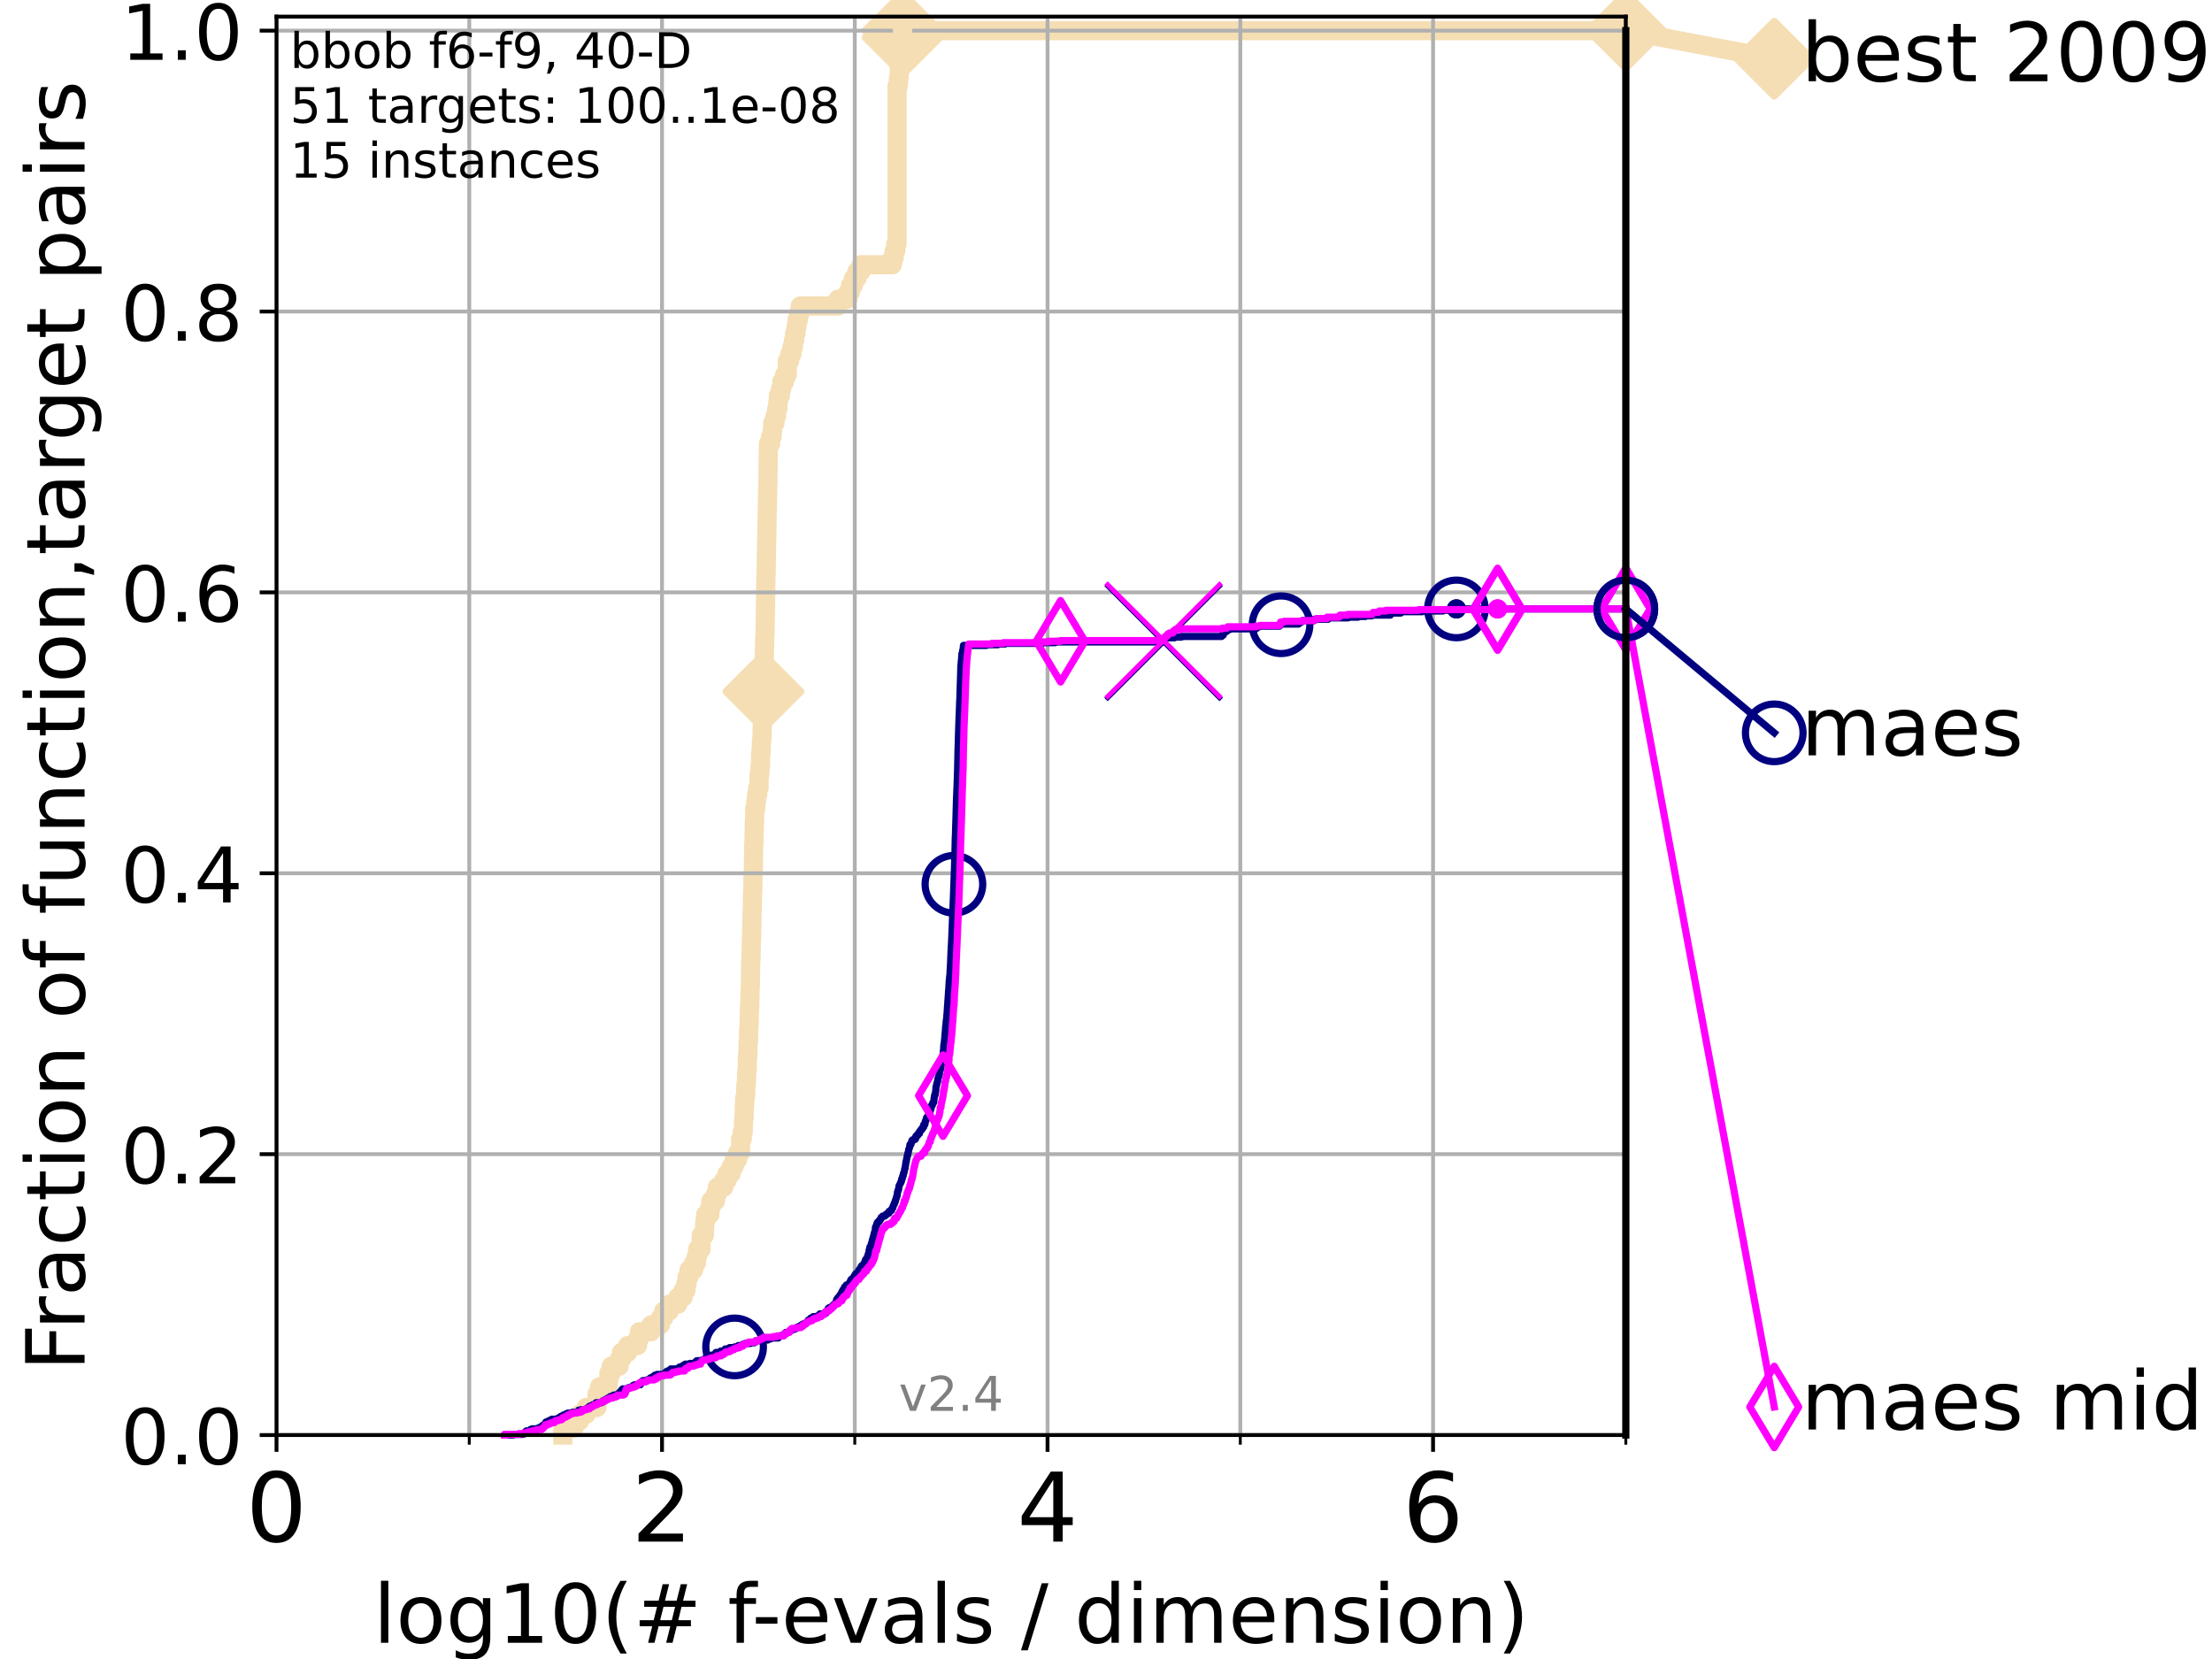 <?xml version="1.0" encoding="utf-8" standalone="no"?>
<!DOCTYPE svg PUBLIC "-//W3C//DTD SVG 1.1//EN"
  "http://www.w3.org/Graphics/SVG/1.1/DTD/svg11.dtd">
<!-- Created with matplotlib (https://matplotlib.org/) -->
<svg height="345.6pt" version="1.1" viewBox="0 0 460.8 345.6" width="460.8pt" xmlns="http://www.w3.org/2000/svg" xmlns:xlink="http://www.w3.org/1999/xlink">
 <defs>
  <style type="text/css">*{stroke-linecap:butt;stroke-linejoin:round;}</style>
 </defs>
 <g id="figure_1">
  <g id="patch_1">
   <path d="M 0 345.6 
L 460.8 345.6 
L 460.8 0 
L 0 0 
z
" style="fill:#ffffff;"/>
  </g>
  <g id="axes_1">
   <g id="patch_2">
    <path d="M 57.6 298.944 
L 338.688 298.944 
L 338.688 3.456 
L 57.6 3.456 
z
" style="fill:#ffffff;"/>
   </g>
   <g id="line2d_1">
    <path d="M 117.231 298.944 
L 117.231 297.51 
L 119.565 297.51 
L 119.565 296.076 
L 120.689 296.076 
L 120.689 294.642 
L 122.105 294.642 
L 122.105 293.207 
L 124.369 293.207 
L 124.378 290.339 
L 124.892 290.339 
L 124.892 288.905 
L 126.723 288.905 
L 126.723 287.471 
L 126.847 287.471 
L 126.847 286.037 
L 127.326 286.037 
L 127.326 284.603 
L 128.988 284.603 
L 128.988 283.169 
L 129.468 283.169 
L 129.468 281.734 
L 130.763 281.734 
L 130.763 280.3 
L 132.818 280.3 
L 132.818 278.866 
L 133.205 278.866 
L 133.205 277.432 
L 135.617 277.432 
L 135.617 275.998 
L 137.567 275.998 
L 137.567 274.564 
L 138.248 274.564 
L 138.248 273.13 
L 139.414 273.13 
L 139.414 271.696 
L 141.203 271.696 
L 141.203 270.261 
L 142.294 270.261 
L 142.294 268.827 
L 142.897 268.827 
L 142.897 267.393 
L 143.151 267.393 
L 143.151 265.959 
L 143.537 265.959 
L 143.537 264.525 
L 144.493 264.525 
L 144.493 263.091 
L 145.089 263.091 
L 145.089 261.657 
L 145.333 261.657 
L 145.333 260.223 
L 146.053 260.223 
L 146.075 257.354 
L 146.734 257.354 
L 146.804 254.486 
L 146.987 254.486 
L 146.987 253.052 
L 147.868 253.052 
L 147.868 251.618 
L 148.084 251.618 
L 148.084 250.184 
L 149.049 250.184 
L 149.049 248.749 
L 149.438 248.749 
L 149.438 247.315 
L 150.773 247.315 
L 150.773 245.881 
L 151.478 245.881 
L 151.478 244.447 
L 152.337 244.447 
L 152.337 243.013 
L 152.941 243.013 
L 152.941 241.579 
L 153.641 241.579 
L 153.641 240.145 
L 154.261 240.145 
L 154.289 237.276 
L 154.626 237.276 
L 154.626 235.842 
L 154.832 235.842 
L 154.921 232.974 
L 154.997 232.974 
L 155.067 230.106 
L 155.14 230.106 
L 155.14 228.672 
L 155.292 228.672 
L 155.395 225.803 
L 155.492 225.803 
L 155.571 222.935 
L 155.657 222.935 
L 155.69 220.067 
L 155.773 220.067 
L 155.851 217.199 
L 155.912 217.199 
L 155.968 214.33 
L 156.025 214.33 
L 156.126 210.028 
L 156.174 210.028 
L 156.267 205.726 
L 156.308 205.726 
L 156.396 199.989 
L 156.444 199.989 
L 156.527 195.687 
L 156.566 195.687 
L 156.67 189.95 
L 156.703 189.95 
L 156.777 185.648 
L 156.817 185.648 
L 156.896 181.345 
L 156.939 181.345 
L 157.025 175.609 
L 157.063 175.609 
L 157.144 171.306 
L 157.186 171.306 
L 157.226 168.438 
L 157.432 168.438 
L 157.432 167.004 
L 157.592 167.004 
L 157.592 165.57 
L 157.849 165.57 
L 157.849 164.136 
L 158.131 164.136 
L 158.131 161.268 
L 158.305 161.268 
L 158.305 159.833 
L 158.436 159.833 
L 158.442 156.965 
L 158.551 156.965 
L 158.641 154.097 
L 158.725 154.097 
L 158.831 149.795 
L 158.864 149.795 
L 158.924 146.926 
L 158.98 146.926 
L 159.077 142.624 
L 159.093 142.624 
L 159.194 136.887 
L 159.224 136.887 
L 159.318 132.585 
L 159.351 132.585 
L 159.453 126.848 
L 159.464 126.848 
L 159.56 119.678 
L 159.592 119.678 
L 159.699 112.507 
L 159.729 112.507 
L 159.813 106.771 
L 159.841 106.771 
L 159.934 101.034 
L 159.961 101.034 
L 160.058 93.864 
L 160.083 93.864 
L 160.083 92.429 
L 160.538 92.429 
L 160.538 90.995 
L 160.854 90.995 
L 160.854 89.561 
L 160.969 89.561 
L 160.969 88.127 
L 161.443 88.127 
L 161.443 86.693 
L 161.788 86.693 
L 161.788 85.259 
L 162.03 85.259 
L 162.03 83.825 
L 162.147 83.825 
L 162.147 82.39 
L 162.596 82.39 
L 162.596 80.956 
L 162.866 80.956 
L 162.866 79.522 
L 163.435 79.522 
L 163.435 78.088 
L 163.984 78.088 
L 164.021 75.22 
L 164.502 75.22 
L 164.502 73.786 
L 164.969 73.786 
L 164.969 72.352 
L 165.286 72.352 
L 165.286 70.917 
L 165.529 70.917 
L 165.529 69.483 
L 165.834 69.483 
L 165.834 68.049 
L 166.046 68.049 
L 166.046 66.615 
L 166.34 66.615 
L 166.34 65.181 
L 166.712 65.181 
L 166.712 63.747 
L 174.596 63.747 
L 174.596 62.313 
L 176.637 62.313 
L 176.637 60.879 
L 177.174 60.879 
L 177.174 59.444 
L 177.773 59.444 
L 177.773 58.01 
L 178.513 58.01 
L 178.513 56.576 
L 179.344 56.576 
L 179.344 55.142 
L 185.892 55.142 
L 185.892 53.708 
L 186.271 53.708 
L 186.271 52.274 
L 186.605 52.274 
L 186.605 50.84 
L 186.877 50.84 
L 186.877 17.855 
L 187.138 17.855 
L 187.138 16.421 
L 187.289 16.421 
L 187.357 13.552 
L 187.62 13.552 
L 187.62 12.118 
L 187.763 12.118 
L 187.863 9.25 
L 188.001 9.25 
L 188.024 6.382 
L 338.688 6.382 
L 338.688 6.382 
" style="fill:none;stroke:#f5deb3;stroke-linecap:square;stroke-width:4;"/>
   </g>
   <g id="line2d_2">
    <defs>
     <path d="M -0 7.778 
L 7.778 0 
L 0 -7.778 
L -7.778 -0 
z
" id="me2e38afcad" style="stroke:#f5deb3;stroke-linejoin:miter;stroke-width:1.5;"/>
    </defs>
    <g>
     <use style="fill:#f5deb3;stroke:#f5deb3;stroke-linejoin:miter;stroke-width:1.5;" x="159.031" xlink:href="#me2e38afcad" y="144.058"/>
     <use style="fill:#f5deb3;stroke:#f5deb3;stroke-linejoin:miter;stroke-width:1.5;" x="188.024" xlink:href="#me2e38afcad" y="7.816"/>
     <use style="fill:#f5deb3;stroke:#f5deb3;stroke-linejoin:miter;stroke-width:1.5;" x="188.024" xlink:href="#me2e38afcad" y="6.382"/>
     <use style="fill:#f5deb3;stroke:#f5deb3;stroke-linejoin:miter;stroke-width:1.5;" x="188.024" xlink:href="#me2e38afcad" y="6.382"/>
     <use style="fill:#f5deb3;stroke:#f5deb3;stroke-linejoin:miter;stroke-width:1.5;" x="338.688" xlink:href="#me2e38afcad" y="6.382"/>
    </g>
   </g>
   <g id="line2d_3">
    <path style="fill:none;stroke:#f5deb3;stroke-linecap:square;stroke-width:4;"/>
    <g/>
   </g>
   <g id="line2d_4">
    <path d="M 338.688 6.382 
L 369.608 12.233 
" style="fill:none;stroke:#f5deb3;stroke-linecap:square;stroke-width:4;"/>
    <g>
     <use style="fill:#f5deb3;stroke:#f5deb3;stroke-linejoin:miter;stroke-width:1.5;" x="338.688" xlink:href="#me2e38afcad" y="6.382"/>
     <use style="fill:#f5deb3;stroke:#f5deb3;stroke-linejoin:miter;stroke-width:1.5;" x="369.608" xlink:href="#me2e38afcad" y="12.233"/>
    </g>
   </g>
   <g id="matplotlib.axis_1">
    <g id="xtick_1">
     <g id="line2d_5">
      <path clip-path="url(#pa07d4d0ca7)" d="M 57.6 298.944 
L 57.6 3.456 
" style="fill:none;stroke:#b0b0b0;stroke-linecap:square;stroke-width:0.8;"/>
     </g>
     <g id="line2d_6">
      <defs>
       <path d="M 0 0 
L 0 3.5 
" id="mc7fcd6199d" style="stroke:#000000;stroke-width:0.8;"/>
      </defs>
      <g>
       <use style="stroke:#000000;stroke-width:0.8;" x="57.6" xlink:href="#mc7fcd6199d" y="298.944"/>
      </g>
     </g>
     <g id="text_1">
      <!-- 0 -->
      <g transform="translate(51.237 321.141)scale(0.2 -0.2)">
       <defs>
        <path d="M 31.781 66.406 
Q 24.172 66.406 20.328 58.906 
Q 16.5 51.422 16.5 36.375 
Q 16.5 21.391 20.328 13.891 
Q 24.172 6.391 31.781 6.391 
Q 39.453 6.391 43.281 13.891 
Q 47.125 21.391 47.125 36.375 
Q 47.125 51.422 43.281 58.906 
Q 39.453 66.406 31.781 66.406 
z
M 31.781 74.219 
Q 44.047 74.219 50.516 64.516 
Q 56.984 54.828 56.984 36.375 
Q 56.984 17.969 50.516 8.266 
Q 44.047 -1.422 31.781 -1.422 
Q 19.531 -1.422 13.062 8.266 
Q 6.594 17.969 6.594 36.375 
Q 6.594 54.828 13.062 64.516 
Q 19.531 74.219 31.781 74.219 
z
" id="DejaVuSans-48"/>
       </defs>
       <use xlink:href="#DejaVuSans-48"/>
      </g>
     </g>
    </g>
    <g id="xtick_2">
     <g id="line2d_7">
      <path clip-path="url(#pa07d4d0ca7)" d="M 137.911 298.944 
L 137.911 3.456 
" style="fill:none;stroke:#b0b0b0;stroke-linecap:square;stroke-width:0.8;"/>
     </g>
     <g id="line2d_8">
      <g>
       <use style="stroke:#000000;stroke-width:0.8;" x="137.911" xlink:href="#mc7fcd6199d" y="298.944"/>
      </g>
     </g>
     <g id="text_2">
      <!-- 2 -->
      <g transform="translate(131.548 321.141)scale(0.2 -0.2)">
       <defs>
        <path d="M 19.188 8.297 
L 53.609 8.297 
L 53.609 0 
L 7.328 0 
L 7.328 8.297 
Q 12.938 14.109 22.625 23.891 
Q 32.328 33.688 34.812 36.531 
Q 39.547 41.844 41.422 45.531 
Q 43.312 49.219 43.312 52.781 
Q 43.312 58.594 39.234 62.25 
Q 35.156 65.922 28.609 65.922 
Q 23.969 65.922 18.812 64.312 
Q 13.672 62.703 7.812 59.422 
L 7.812 69.391 
Q 13.766 71.781 18.938 73 
Q 24.125 74.219 28.422 74.219 
Q 39.75 74.219 46.484 68.547 
Q 53.219 62.891 53.219 53.422 
Q 53.219 48.922 51.531 44.891 
Q 49.859 40.875 45.406 35.406 
Q 44.188 33.984 37.641 27.219 
Q 31.109 20.453 19.188 8.297 
z
" id="DejaVuSans-50"/>
       </defs>
       <use xlink:href="#DejaVuSans-50"/>
      </g>
     </g>
    </g>
    <g id="xtick_3">
     <g id="line2d_9">
      <path clip-path="url(#pa07d4d0ca7)" d="M 218.222 298.944 
L 218.222 3.456 
" style="fill:none;stroke:#b0b0b0;stroke-linecap:square;stroke-width:0.8;"/>
     </g>
     <g id="line2d_10">
      <g>
       <use style="stroke:#000000;stroke-width:0.8;" x="218.222" xlink:href="#mc7fcd6199d" y="298.944"/>
      </g>
     </g>
     <g id="text_3">
      <!-- 4 -->
      <g transform="translate(211.859 321.141)scale(0.2 -0.2)">
       <defs>
        <path d="M 37.797 64.312 
L 12.891 25.391 
L 37.797 25.391 
z
M 35.203 72.906 
L 47.609 72.906 
L 47.609 25.391 
L 58.016 25.391 
L 58.016 17.188 
L 47.609 17.188 
L 47.609 0 
L 37.797 0 
L 37.797 17.188 
L 4.891 17.188 
L 4.891 26.703 
z
" id="DejaVuSans-52"/>
       </defs>
       <use xlink:href="#DejaVuSans-52"/>
      </g>
     </g>
    </g>
    <g id="xtick_4">
     <g id="line2d_11">
      <path clip-path="url(#pa07d4d0ca7)" d="M 298.533 298.944 
L 298.533 3.456 
" style="fill:none;stroke:#b0b0b0;stroke-linecap:square;stroke-width:0.8;"/>
     </g>
     <g id="line2d_12">
      <g>
       <use style="stroke:#000000;stroke-width:0.8;" x="298.533" xlink:href="#mc7fcd6199d" y="298.944"/>
      </g>
     </g>
     <g id="text_4">
      <!-- 6 -->
      <g transform="translate(292.17 321.141)scale(0.2 -0.2)">
       <defs>
        <path d="M 33.016 40.375 
Q 26.375 40.375 22.484 35.828 
Q 18.609 31.297 18.609 23.391 
Q 18.609 15.531 22.484 10.953 
Q 26.375 6.391 33.016 6.391 
Q 39.656 6.391 43.531 10.953 
Q 47.406 15.531 47.406 23.391 
Q 47.406 31.297 43.531 35.828 
Q 39.656 40.375 33.016 40.375 
z
M 52.594 71.297 
L 52.594 62.312 
Q 48.875 64.062 45.094 64.984 
Q 41.312 65.922 37.594 65.922 
Q 27.828 65.922 22.672 59.328 
Q 17.531 52.734 16.797 39.406 
Q 19.672 43.656 24.016 45.922 
Q 28.375 48.188 33.594 48.188 
Q 44.578 48.188 50.953 41.516 
Q 57.328 34.859 57.328 23.391 
Q 57.328 12.156 50.688 5.359 
Q 44.047 -1.422 33.016 -1.422 
Q 20.359 -1.422 13.672 8.266 
Q 6.984 17.969 6.984 36.375 
Q 6.984 53.656 15.188 63.938 
Q 23.391 74.219 37.203 74.219 
Q 40.922 74.219 44.703 73.484 
Q 48.484 72.75 52.594 71.297 
z
" id="DejaVuSans-54"/>
       </defs>
       <use xlink:href="#DejaVuSans-54"/>
      </g>
     </g>
    </g>
    <g id="xtick_5">
     <g id="line2d_13">
      <path clip-path="url(#pa07d4d0ca7)" d="M 97.755 298.944 
L 97.755 3.456 
" style="fill:none;stroke:#b0b0b0;stroke-linecap:square;stroke-width:0.8;"/>
     </g>
     <g id="line2d_14">
      <defs>
       <path d="M 0 0 
L 0 2 
" id="m09e3a21880" style="stroke:#000000;stroke-width:0.6;"/>
      </defs>
      <g>
       <use style="stroke:#000000;stroke-width:0.6;" x="97.755" xlink:href="#m09e3a21880" y="298.944"/>
      </g>
     </g>
    </g>
    <g id="xtick_6">
     <g id="line2d_15">
      <path clip-path="url(#pa07d4d0ca7)" d="M 178.066 298.944 
L 178.066 3.456 
" style="fill:none;stroke:#b0b0b0;stroke-linecap:square;stroke-width:0.8;"/>
     </g>
     <g id="line2d_16">
      <g>
       <use style="stroke:#000000;stroke-width:0.6;" x="178.066" xlink:href="#m09e3a21880" y="298.944"/>
      </g>
     </g>
    </g>
    <g id="xtick_7">
     <g id="line2d_17">
      <path clip-path="url(#pa07d4d0ca7)" d="M 258.377 298.944 
L 258.377 3.456 
" style="fill:none;stroke:#b0b0b0;stroke-linecap:square;stroke-width:0.8;"/>
     </g>
     <g id="line2d_18">
      <g>
       <use style="stroke:#000000;stroke-width:0.6;" x="258.377" xlink:href="#m09e3a21880" y="298.944"/>
      </g>
     </g>
    </g>
    <g id="xtick_8">
     <g id="line2d_19">
      <path clip-path="url(#pa07d4d0ca7)" d="M 338.688 298.944 
L 338.688 3.456 
" style="fill:none;stroke:#b0b0b0;stroke-linecap:square;stroke-width:0.8;"/>
     </g>
     <g id="line2d_20">
      <g>
       <use style="stroke:#000000;stroke-width:0.6;" x="338.688" xlink:href="#m09e3a21880" y="298.944"/>
      </g>
     </g>
    </g>
    <g id="text_5">
     <!-- log10(# f-evals / dimension) -->
     <g transform="translate(77.764 342.218)scale(0.17 -0.17)">
      <defs>
       <path d="M 9.422 75.984 
L 18.406 75.984 
L 18.406 0 
L 9.422 0 
z
" id="DejaVuSans-108"/>
       <path d="M 30.609 48.391 
Q 23.391 48.391 19.188 42.75 
Q 14.984 37.109 14.984 27.297 
Q 14.984 17.484 19.156 11.844 
Q 23.344 6.203 30.609 6.203 
Q 37.797 6.203 41.984 11.859 
Q 46.188 17.531 46.188 27.297 
Q 46.188 37.016 41.984 42.703 
Q 37.797 48.391 30.609 48.391 
z
M 30.609 56 
Q 42.328 56 49.016 48.375 
Q 55.719 40.766 55.719 27.297 
Q 55.719 13.875 49.016 6.219 
Q 42.328 -1.422 30.609 -1.422 
Q 18.844 -1.422 12.172 6.219 
Q 5.516 13.875 5.516 27.297 
Q 5.516 40.766 12.172 48.375 
Q 18.844 56 30.609 56 
z
" id="DejaVuSans-111"/>
       <path d="M 45.406 27.984 
Q 45.406 37.75 41.375 43.109 
Q 37.359 48.484 30.078 48.484 
Q 22.859 48.484 18.828 43.109 
Q 14.797 37.75 14.797 27.984 
Q 14.797 18.266 18.828 12.891 
Q 22.859 7.516 30.078 7.516 
Q 37.359 7.516 41.375 12.891 
Q 45.406 18.266 45.406 27.984 
z
M 54.391 6.781 
Q 54.391 -7.172 48.188 -13.984 
Q 42 -20.797 29.203 -20.797 
Q 24.469 -20.797 20.266 -20.094 
Q 16.062 -19.391 12.109 -17.922 
L 12.109 -9.188 
Q 16.062 -11.328 19.922 -12.344 
Q 23.781 -13.375 27.781 -13.375 
Q 36.625 -13.375 41.016 -8.766 
Q 45.406 -4.156 45.406 5.172 
L 45.406 9.625 
Q 42.625 4.781 38.281 2.391 
Q 33.938 0 27.875 0 
Q 17.828 0 11.672 7.656 
Q 5.516 15.328 5.516 27.984 
Q 5.516 40.672 11.672 48.328 
Q 17.828 56 27.875 56 
Q 33.938 56 38.281 53.609 
Q 42.625 51.219 45.406 46.391 
L 45.406 54.688 
L 54.391 54.688 
z
" id="DejaVuSans-103"/>
       <path d="M 12.406 8.297 
L 28.516 8.297 
L 28.516 63.922 
L 10.984 60.406 
L 10.984 69.391 
L 28.422 72.906 
L 38.281 72.906 
L 38.281 8.297 
L 54.391 8.297 
L 54.391 0 
L 12.406 0 
z
" id="DejaVuSans-49"/>
       <path d="M 31 75.875 
Q 24.469 64.656 21.281 53.656 
Q 18.109 42.672 18.109 31.391 
Q 18.109 20.125 21.312 9.062 
Q 24.516 -2 31 -13.188 
L 23.188 -13.188 
Q 15.875 -1.703 12.234 9.375 
Q 8.594 20.453 8.594 31.391 
Q 8.594 42.281 12.203 53.312 
Q 15.828 64.359 23.188 75.875 
z
" id="DejaVuSans-40"/>
       <path d="M 51.125 44 
L 36.922 44 
L 32.812 27.688 
L 47.125 27.688 
z
M 43.797 71.781 
L 38.719 51.516 
L 52.984 51.516 
L 58.109 71.781 
L 65.922 71.781 
L 60.891 51.516 
L 76.125 51.516 
L 76.125 44 
L 58.984 44 
L 54.984 27.688 
L 70.516 27.688 
L 70.516 20.219 
L 53.078 20.219 
L 48 0 
L 40.188 0 
L 45.219 20.219 
L 30.906 20.219 
L 25.875 0 
L 18.016 0 
L 23.094 20.219 
L 7.719 20.219 
L 7.719 27.688 
L 24.906 27.688 
L 29 44 
L 13.281 44 
L 13.281 51.516 
L 30.906 51.516 
L 35.891 71.781 
z
" id="DejaVuSans-35"/>
       <path id="DejaVuSans-32"/>
       <path d="M 37.109 75.984 
L 37.109 68.5 
L 28.516 68.5 
Q 23.688 68.5 21.797 66.547 
Q 19.922 64.594 19.922 59.516 
L 19.922 54.688 
L 34.719 54.688 
L 34.719 47.703 
L 19.922 47.703 
L 19.922 0 
L 10.891 0 
L 10.891 47.703 
L 2.297 47.703 
L 2.297 54.688 
L 10.891 54.688 
L 10.891 58.5 
Q 10.891 67.625 15.141 71.797 
Q 19.391 75.984 28.609 75.984 
z
" id="DejaVuSans-102"/>
       <path d="M 4.891 31.391 
L 31.203 31.391 
L 31.203 23.391 
L 4.891 23.391 
z
" id="DejaVuSans-45"/>
       <path d="M 56.203 29.594 
L 56.203 25.203 
L 14.891 25.203 
Q 15.484 15.922 20.484 11.062 
Q 25.484 6.203 34.422 6.203 
Q 39.594 6.203 44.453 7.469 
Q 49.312 8.734 54.109 11.281 
L 54.109 2.781 
Q 49.266 0.734 44.188 -0.344 
Q 39.109 -1.422 33.891 -1.422 
Q 20.797 -1.422 13.156 6.188 
Q 5.516 13.812 5.516 26.812 
Q 5.516 40.234 12.766 48.109 
Q 20.016 56 32.328 56 
Q 43.359 56 49.781 48.891 
Q 56.203 41.797 56.203 29.594 
z
M 47.219 32.234 
Q 47.125 39.594 43.094 43.984 
Q 39.062 48.391 32.422 48.391 
Q 24.906 48.391 20.391 44.141 
Q 15.875 39.891 15.188 32.172 
z
" id="DejaVuSans-101"/>
       <path d="M 2.984 54.688 
L 12.5 54.688 
L 29.594 8.797 
L 46.688 54.688 
L 56.203 54.688 
L 35.688 0 
L 23.484 0 
z
" id="DejaVuSans-118"/>
       <path d="M 34.281 27.484 
Q 23.391 27.484 19.188 25 
Q 14.984 22.516 14.984 16.5 
Q 14.984 11.719 18.141 8.906 
Q 21.297 6.109 26.703 6.109 
Q 34.188 6.109 38.703 11.406 
Q 43.219 16.703 43.219 25.484 
L 43.219 27.484 
z
M 52.203 31.203 
L 52.203 0 
L 43.219 0 
L 43.219 8.297 
Q 40.141 3.328 35.547 0.953 
Q 30.953 -1.422 24.312 -1.422 
Q 15.922 -1.422 10.953 3.297 
Q 6 8.016 6 15.922 
Q 6 25.141 12.172 29.828 
Q 18.359 34.516 30.609 34.516 
L 43.219 34.516 
L 43.219 35.406 
Q 43.219 41.609 39.141 45 
Q 35.062 48.391 27.688 48.391 
Q 23 48.391 18.547 47.266 
Q 14.109 46.141 10.016 43.891 
L 10.016 52.203 
Q 14.938 54.109 19.578 55.047 
Q 24.219 56 28.609 56 
Q 40.484 56 46.344 49.844 
Q 52.203 43.703 52.203 31.203 
z
" id="DejaVuSans-97"/>
       <path d="M 44.281 53.078 
L 44.281 44.578 
Q 40.484 46.531 36.375 47.5 
Q 32.281 48.484 27.875 48.484 
Q 21.188 48.484 17.844 46.438 
Q 14.5 44.391 14.5 40.281 
Q 14.5 37.156 16.891 35.375 
Q 19.281 33.594 26.516 31.984 
L 29.594 31.297 
Q 39.156 29.25 43.188 25.516 
Q 47.219 21.781 47.219 15.094 
Q 47.219 7.469 41.188 3.016 
Q 35.156 -1.422 24.609 -1.422 
Q 20.219 -1.422 15.453 -0.562 
Q 10.688 0.297 5.422 2 
L 5.422 11.281 
Q 10.406 8.688 15.234 7.391 
Q 20.062 6.109 24.812 6.109 
Q 31.156 6.109 34.562 8.281 
Q 37.984 10.453 37.984 14.406 
Q 37.984 18.062 35.516 20.016 
Q 33.062 21.969 24.703 23.781 
L 21.578 24.516 
Q 13.234 26.266 9.516 29.906 
Q 5.812 33.547 5.812 39.891 
Q 5.812 47.609 11.281 51.797 
Q 16.75 56 26.812 56 
Q 31.781 56 36.172 55.266 
Q 40.578 54.547 44.281 53.078 
z
" id="DejaVuSans-115"/>
       <path d="M 25.391 72.906 
L 33.688 72.906 
L 8.297 -9.281 
L 0 -9.281 
z
" id="DejaVuSans-47"/>
       <path d="M 45.406 46.391 
L 45.406 75.984 
L 54.391 75.984 
L 54.391 0 
L 45.406 0 
L 45.406 8.203 
Q 42.578 3.328 38.25 0.953 
Q 33.938 -1.422 27.875 -1.422 
Q 17.969 -1.422 11.734 6.484 
Q 5.516 14.406 5.516 27.297 
Q 5.516 40.188 11.734 48.094 
Q 17.969 56 27.875 56 
Q 33.938 56 38.25 53.625 
Q 42.578 51.266 45.406 46.391 
z
M 14.797 27.297 
Q 14.797 17.391 18.875 11.75 
Q 22.953 6.109 30.078 6.109 
Q 37.203 6.109 41.297 11.75 
Q 45.406 17.391 45.406 27.297 
Q 45.406 37.203 41.297 42.844 
Q 37.203 48.484 30.078 48.484 
Q 22.953 48.484 18.875 42.844 
Q 14.797 37.203 14.797 27.297 
z
" id="DejaVuSans-100"/>
       <path d="M 9.422 54.688 
L 18.406 54.688 
L 18.406 0 
L 9.422 0 
z
M 9.422 75.984 
L 18.406 75.984 
L 18.406 64.594 
L 9.422 64.594 
z
" id="DejaVuSans-105"/>
       <path d="M 52 44.188 
Q 55.375 50.25 60.062 53.125 
Q 64.75 56 71.094 56 
Q 79.641 56 84.281 50.016 
Q 88.922 44.047 88.922 33.016 
L 88.922 0 
L 79.891 0 
L 79.891 32.719 
Q 79.891 40.578 77.094 44.375 
Q 74.312 48.188 68.609 48.188 
Q 61.625 48.188 57.562 43.547 
Q 53.516 38.922 53.516 30.906 
L 53.516 0 
L 44.484 0 
L 44.484 32.719 
Q 44.484 40.625 41.703 44.406 
Q 38.922 48.188 33.109 48.188 
Q 26.219 48.188 22.156 43.531 
Q 18.109 38.875 18.109 30.906 
L 18.109 0 
L 9.078 0 
L 9.078 54.688 
L 18.109 54.688 
L 18.109 46.188 
Q 21.188 51.219 25.484 53.609 
Q 29.781 56 35.688 56 
Q 41.656 56 45.828 52.969 
Q 50 49.953 52 44.188 
z
" id="DejaVuSans-109"/>
       <path d="M 54.891 33.016 
L 54.891 0 
L 45.906 0 
L 45.906 32.719 
Q 45.906 40.484 42.875 44.328 
Q 39.844 48.188 33.797 48.188 
Q 26.516 48.188 22.312 43.547 
Q 18.109 38.922 18.109 30.906 
L 18.109 0 
L 9.078 0 
L 9.078 54.688 
L 18.109 54.688 
L 18.109 46.188 
Q 21.344 51.125 25.703 53.562 
Q 30.078 56 35.797 56 
Q 45.219 56 50.047 50.172 
Q 54.891 44.344 54.891 33.016 
z
" id="DejaVuSans-110"/>
       <path d="M 8.016 75.875 
L 15.828 75.875 
Q 23.141 64.359 26.781 53.312 
Q 30.422 42.281 30.422 31.391 
Q 30.422 20.453 26.781 9.375 
Q 23.141 -1.703 15.828 -13.188 
L 8.016 -13.188 
Q 14.5 -2 17.703 9.062 
Q 20.906 20.125 20.906 31.391 
Q 20.906 42.672 17.703 53.656 
Q 14.5 64.656 8.016 75.875 
z
" id="DejaVuSans-41"/>
      </defs>
      <use xlink:href="#DejaVuSans-108"/>
      <use x="27.783" xlink:href="#DejaVuSans-111"/>
      <use x="88.965" xlink:href="#DejaVuSans-103"/>
      <use x="152.441" xlink:href="#DejaVuSans-49"/>
      <use x="216.064" xlink:href="#DejaVuSans-48"/>
      <use x="279.688" xlink:href="#DejaVuSans-40"/>
      <use x="318.701" xlink:href="#DejaVuSans-35"/>
      <use x="402.49" xlink:href="#DejaVuSans-32"/>
      <use x="434.277" xlink:href="#DejaVuSans-102"/>
      <use x="463.982" xlink:href="#DejaVuSans-45"/>
      <use x="500.066" xlink:href="#DejaVuSans-101"/>
      <use x="561.59" xlink:href="#DejaVuSans-118"/>
      <use x="620.77" xlink:href="#DejaVuSans-97"/>
      <use x="682.049" xlink:href="#DejaVuSans-108"/>
      <use x="709.832" xlink:href="#DejaVuSans-115"/>
      <use x="761.932" xlink:href="#DejaVuSans-32"/>
      <use x="793.719" xlink:href="#DejaVuSans-47"/>
      <use x="827.41" xlink:href="#DejaVuSans-32"/>
      <use x="859.197" xlink:href="#DejaVuSans-100"/>
      <use x="922.674" xlink:href="#DejaVuSans-105"/>
      <use x="950.457" xlink:href="#DejaVuSans-109"/>
      <use x="1047.869" xlink:href="#DejaVuSans-101"/>
      <use x="1109.393" xlink:href="#DejaVuSans-110"/>
      <use x="1172.771" xlink:href="#DejaVuSans-115"/>
      <use x="1224.871" xlink:href="#DejaVuSans-105"/>
      <use x="1252.654" xlink:href="#DejaVuSans-111"/>
      <use x="1313.836" xlink:href="#DejaVuSans-110"/>
      <use x="1377.215" xlink:href="#DejaVuSans-41"/>
     </g>
    </g>
   </g>
   <g id="matplotlib.axis_2">
    <g id="ytick_1">
     <g id="line2d_21">
      <path clip-path="url(#pa07d4d0ca7)" d="M 57.6 298.944 
L 338.688 298.944 
" style="fill:none;stroke:#b0b0b0;stroke-linecap:square;stroke-width:0.8;"/>
     </g>
     <g id="line2d_22">
      <defs>
       <path d="M 0 0 
L -3.5 0 
" id="m0354abc611" style="stroke:#000000;stroke-width:0.8;"/>
      </defs>
      <g>
       <use style="stroke:#000000;stroke-width:0.8;" x="57.6" xlink:href="#m0354abc611" y="298.944"/>
      </g>
     </g>
     <g id="text_6">
      <!-- 0.0 -->
      <g transform="translate(25.155 305.023)scale(0.16 -0.16)">
       <defs>
        <path d="M 10.688 12.406 
L 21 12.406 
L 21 0 
L 10.688 0 
z
" id="DejaVuSans-46"/>
       </defs>
       <use xlink:href="#DejaVuSans-48"/>
       <use x="63.623" xlink:href="#DejaVuSans-46"/>
       <use x="95.41" xlink:href="#DejaVuSans-48"/>
      </g>
     </g>
    </g>
    <g id="ytick_2">
     <g id="line2d_23">
      <path clip-path="url(#pa07d4d0ca7)" d="M 57.6 240.432 
L 338.688 240.432 
" style="fill:none;stroke:#b0b0b0;stroke-linecap:square;stroke-width:0.8;"/>
     </g>
     <g id="line2d_24">
      <g>
       <use style="stroke:#000000;stroke-width:0.8;" x="57.6" xlink:href="#m0354abc611" y="240.432"/>
      </g>
     </g>
     <g id="text_7">
      <!-- 0.2 -->
      <g transform="translate(25.155 246.51)scale(0.16 -0.16)">
       <use xlink:href="#DejaVuSans-48"/>
       <use x="63.623" xlink:href="#DejaVuSans-46"/>
       <use x="95.41" xlink:href="#DejaVuSans-50"/>
      </g>
     </g>
    </g>
    <g id="ytick_3">
     <g id="line2d_25">
      <path clip-path="url(#pa07d4d0ca7)" d="M 57.6 181.919 
L 338.688 181.919 
" style="fill:none;stroke:#b0b0b0;stroke-linecap:square;stroke-width:0.8;"/>
     </g>
     <g id="line2d_26">
      <g>
       <use style="stroke:#000000;stroke-width:0.8;" x="57.6" xlink:href="#m0354abc611" y="181.919"/>
      </g>
     </g>
     <g id="text_8">
      <!-- 0.4 -->
      <g transform="translate(25.155 187.998)scale(0.16 -0.16)">
       <use xlink:href="#DejaVuSans-48"/>
       <use x="63.623" xlink:href="#DejaVuSans-46"/>
       <use x="95.41" xlink:href="#DejaVuSans-52"/>
      </g>
     </g>
    </g>
    <g id="ytick_4">
     <g id="line2d_27">
      <path clip-path="url(#pa07d4d0ca7)" d="M 57.6 123.407 
L 338.688 123.407 
" style="fill:none;stroke:#b0b0b0;stroke-linecap:square;stroke-width:0.8;"/>
     </g>
     <g id="line2d_28">
      <g>
       <use style="stroke:#000000;stroke-width:0.8;" x="57.6" xlink:href="#m0354abc611" y="123.407"/>
      </g>
     </g>
     <g id="text_9">
      <!-- 0.6 -->
      <g transform="translate(25.155 129.485)scale(0.16 -0.16)">
       <use xlink:href="#DejaVuSans-48"/>
       <use x="63.623" xlink:href="#DejaVuSans-46"/>
       <use x="95.41" xlink:href="#DejaVuSans-54"/>
      </g>
     </g>
    </g>
    <g id="ytick_5">
     <g id="line2d_29">
      <path clip-path="url(#pa07d4d0ca7)" d="M 57.6 64.894 
L 338.688 64.894 
" style="fill:none;stroke:#b0b0b0;stroke-linecap:square;stroke-width:0.8;"/>
     </g>
     <g id="line2d_30">
      <g>
       <use style="stroke:#000000;stroke-width:0.8;" x="57.6" xlink:href="#m0354abc611" y="64.894"/>
      </g>
     </g>
     <g id="text_10">
      <!-- 0.8 -->
      <g transform="translate(25.155 70.973)scale(0.16 -0.16)">
       <defs>
        <path d="M 31.781 34.625 
Q 24.75 34.625 20.719 30.859 
Q 16.703 27.094 16.703 20.516 
Q 16.703 13.922 20.719 10.156 
Q 24.75 6.391 31.781 6.391 
Q 38.812 6.391 42.859 10.172 
Q 46.922 13.969 46.922 20.516 
Q 46.922 27.094 42.891 30.859 
Q 38.875 34.625 31.781 34.625 
z
M 21.922 38.812 
Q 15.578 40.375 12.031 44.719 
Q 8.5 49.078 8.5 55.328 
Q 8.5 64.062 14.719 69.141 
Q 20.953 74.219 31.781 74.219 
Q 42.672 74.219 48.875 69.141 
Q 55.078 64.062 55.078 55.328 
Q 55.078 49.078 51.531 44.719 
Q 48 40.375 41.703 38.812 
Q 48.828 37.156 52.797 32.312 
Q 56.781 27.484 56.781 20.516 
Q 56.781 9.906 50.312 4.234 
Q 43.844 -1.422 31.781 -1.422 
Q 19.734 -1.422 13.25 4.234 
Q 6.781 9.906 6.781 20.516 
Q 6.781 27.484 10.781 32.312 
Q 14.797 37.156 21.922 38.812 
z
M 18.312 54.391 
Q 18.312 48.734 21.844 45.562 
Q 25.391 42.391 31.781 42.391 
Q 38.141 42.391 41.719 45.562 
Q 45.312 48.734 45.312 54.391 
Q 45.312 60.062 41.719 63.234 
Q 38.141 66.406 31.781 66.406 
Q 25.391 66.406 21.844 63.234 
Q 18.312 60.062 18.312 54.391 
z
" id="DejaVuSans-56"/>
       </defs>
       <use xlink:href="#DejaVuSans-48"/>
       <use x="63.623" xlink:href="#DejaVuSans-46"/>
       <use x="95.41" xlink:href="#DejaVuSans-56"/>
      </g>
     </g>
    </g>
    <g id="ytick_6">
     <g id="line2d_31">
      <path clip-path="url(#pa07d4d0ca7)" d="M 57.6 6.382 
L 338.688 6.382 
" style="fill:none;stroke:#b0b0b0;stroke-linecap:square;stroke-width:0.8;"/>
     </g>
     <g id="line2d_32">
      <g>
       <use style="stroke:#000000;stroke-width:0.8;" x="57.6" xlink:href="#m0354abc611" y="6.382"/>
      </g>
     </g>
     <g id="text_11">
      <!-- 1.0 -->
      <g transform="translate(25.155 12.46)scale(0.16 -0.16)">
       <use xlink:href="#DejaVuSans-49"/>
       <use x="63.623" xlink:href="#DejaVuSans-46"/>
       <use x="95.41" xlink:href="#DejaVuSans-48"/>
      </g>
     </g>
    </g>
    <g id="text_12">
     <!-- Fraction of function,target pairs -->
     <g transform="translate(17.62 285.585)rotate(-90)scale(0.17 -0.17)">
      <defs>
       <path d="M 9.812 72.906 
L 51.703 72.906 
L 51.703 64.594 
L 19.672 64.594 
L 19.672 43.109 
L 48.578 43.109 
L 48.578 34.812 
L 19.672 34.812 
L 19.672 0 
L 9.812 0 
z
" id="DejaVuSans-70"/>
       <path d="M 41.109 46.297 
Q 39.594 47.172 37.812 47.578 
Q 36.031 48 33.891 48 
Q 26.266 48 22.188 43.047 
Q 18.109 38.094 18.109 28.812 
L 18.109 0 
L 9.078 0 
L 9.078 54.688 
L 18.109 54.688 
L 18.109 46.188 
Q 20.953 51.172 25.484 53.578 
Q 30.031 56 36.531 56 
Q 37.453 56 38.578 55.875 
Q 39.703 55.766 41.062 55.516 
z
" id="DejaVuSans-114"/>
       <path d="M 48.781 52.594 
L 48.781 44.188 
Q 44.969 46.297 41.141 47.344 
Q 37.312 48.391 33.406 48.391 
Q 24.656 48.391 19.812 42.844 
Q 14.984 37.312 14.984 27.297 
Q 14.984 17.281 19.812 11.734 
Q 24.656 6.203 33.406 6.203 
Q 37.312 6.203 41.141 7.25 
Q 44.969 8.297 48.781 10.406 
L 48.781 2.094 
Q 45.016 0.344 40.984 -0.531 
Q 36.969 -1.422 32.422 -1.422 
Q 20.062 -1.422 12.781 6.344 
Q 5.516 14.109 5.516 27.297 
Q 5.516 40.672 12.859 48.328 
Q 20.219 56 33.016 56 
Q 37.156 56 41.109 55.141 
Q 45.062 54.297 48.781 52.594 
z
" id="DejaVuSans-99"/>
       <path d="M 18.312 70.219 
L 18.312 54.688 
L 36.812 54.688 
L 36.812 47.703 
L 18.312 47.703 
L 18.312 18.016 
Q 18.312 11.328 20.141 9.422 
Q 21.969 7.516 27.594 7.516 
L 36.812 7.516 
L 36.812 0 
L 27.594 0 
Q 17.188 0 13.234 3.875 
Q 9.281 7.766 9.281 18.016 
L 9.281 47.703 
L 2.688 47.703 
L 2.688 54.688 
L 9.281 54.688 
L 9.281 70.219 
z
" id="DejaVuSans-116"/>
       <path d="M 8.5 21.578 
L 8.5 54.688 
L 17.484 54.688 
L 17.484 21.922 
Q 17.484 14.156 20.5 10.266 
Q 23.531 6.391 29.594 6.391 
Q 36.859 6.391 41.078 11.031 
Q 45.312 15.672 45.312 23.688 
L 45.312 54.688 
L 54.297 54.688 
L 54.297 0 
L 45.312 0 
L 45.312 8.406 
Q 42.047 3.422 37.719 1 
Q 33.406 -1.422 27.688 -1.422 
Q 18.266 -1.422 13.375 4.438 
Q 8.5 10.297 8.5 21.578 
z
M 31.109 56 
z
" id="DejaVuSans-117"/>
       <path d="M 11.719 12.406 
L 22.016 12.406 
L 22.016 4 
L 14.016 -11.625 
L 7.719 -11.625 
L 11.719 4 
z
" id="DejaVuSans-44"/>
       <path d="M 18.109 8.203 
L 18.109 -20.797 
L 9.078 -20.797 
L 9.078 54.688 
L 18.109 54.688 
L 18.109 46.391 
Q 20.953 51.266 25.266 53.625 
Q 29.594 56 35.594 56 
Q 45.562 56 51.781 48.094 
Q 58.016 40.188 58.016 27.297 
Q 58.016 14.406 51.781 6.484 
Q 45.562 -1.422 35.594 -1.422 
Q 29.594 -1.422 25.266 0.953 
Q 20.953 3.328 18.109 8.203 
z
M 48.688 27.297 
Q 48.688 37.203 44.609 42.844 
Q 40.531 48.484 33.406 48.484 
Q 26.266 48.484 22.188 42.844 
Q 18.109 37.203 18.109 27.297 
Q 18.109 17.391 22.188 11.75 
Q 26.266 6.109 33.406 6.109 
Q 40.531 6.109 44.609 11.75 
Q 48.688 17.391 48.688 27.297 
z
" id="DejaVuSans-112"/>
      </defs>
      <use xlink:href="#DejaVuSans-70"/>
      <use x="50.27" xlink:href="#DejaVuSans-114"/>
      <use x="91.383" xlink:href="#DejaVuSans-97"/>
      <use x="152.662" xlink:href="#DejaVuSans-99"/>
      <use x="207.643" xlink:href="#DejaVuSans-116"/>
      <use x="246.852" xlink:href="#DejaVuSans-105"/>
      <use x="274.635" xlink:href="#DejaVuSans-111"/>
      <use x="335.816" xlink:href="#DejaVuSans-110"/>
      <use x="399.195" xlink:href="#DejaVuSans-32"/>
      <use x="430.982" xlink:href="#DejaVuSans-111"/>
      <use x="492.164" xlink:href="#DejaVuSans-102"/>
      <use x="527.369" xlink:href="#DejaVuSans-32"/>
      <use x="559.156" xlink:href="#DejaVuSans-102"/>
      <use x="594.361" xlink:href="#DejaVuSans-117"/>
      <use x="657.74" xlink:href="#DejaVuSans-110"/>
      <use x="721.119" xlink:href="#DejaVuSans-99"/>
      <use x="776.1" xlink:href="#DejaVuSans-116"/>
      <use x="815.309" xlink:href="#DejaVuSans-105"/>
      <use x="843.092" xlink:href="#DejaVuSans-111"/>
      <use x="904.273" xlink:href="#DejaVuSans-110"/>
      <use x="967.652" xlink:href="#DejaVuSans-44"/>
      <use x="999.439" xlink:href="#DejaVuSans-116"/>
      <use x="1038.648" xlink:href="#DejaVuSans-97"/>
      <use x="1099.928" xlink:href="#DejaVuSans-114"/>
      <use x="1139.291" xlink:href="#DejaVuSans-103"/>
      <use x="1202.768" xlink:href="#DejaVuSans-101"/>
      <use x="1264.291" xlink:href="#DejaVuSans-116"/>
      <use x="1303.5" xlink:href="#DejaVuSans-32"/>
      <use x="1335.287" xlink:href="#DejaVuSans-112"/>
      <use x="1398.764" xlink:href="#DejaVuSans-97"/>
      <use x="1460.043" xlink:href="#DejaVuSans-105"/>
      <use x="1487.826" xlink:href="#DejaVuSans-114"/>
      <use x="1528.939" xlink:href="#DejaVuSans-115"/>
     </g>
    </g>
   </g>
   <g id="line2d_33">
    <defs>
     <path d="M 0 1.5 
C 0.398 1.5 0.779 1.342 1.061 1.061 
C 1.342 0.779 1.5 0.398 1.5 0 
C 1.5 -0.398 1.342 -0.779 1.061 -1.061 
C 0.779 -1.342 0.398 -1.5 0 -1.5 
C -0.398 -1.5 -0.779 -1.342 -1.061 -1.061 
C -1.342 -0.779 -1.5 -0.398 -1.5 0 
C -1.5 0.398 -1.342 0.779 -1.061 1.061 
C -0.779 1.342 -0.398 1.5 0 1.5 
z
" id="m89e9c30485" style="stroke:#f5deb3;"/>
    </defs>
    <g>
     <use style="fill:#f5deb3;stroke:#f5deb3;" x="188.024" xlink:href="#m89e9c30485" y="6.382"/>
     <use style="fill:#f5deb3;stroke:#f5deb3;" x="188.024" xlink:href="#m89e9c30485" y="6.382"/>
    </g>
   </g>
   <g id="line2d_34">
    <defs>
     <path d="M 0 1.5 
C 0.398 1.5 0.779 1.342 1.061 1.061 
C 1.342 0.779 1.5 0.398 1.5 0 
C 1.5 -0.398 1.342 -0.779 1.061 -1.061 
C 0.779 -1.342 0.398 -1.5 0 -1.5 
C -0.398 -1.5 -0.779 -1.342 -1.061 -1.061 
C -1.342 -0.779 -1.5 -0.398 -1.5 0 
C -1.5 0.398 -1.342 0.779 -1.061 1.061 
C -0.779 1.342 -0.398 1.5 0 1.5 
z
" id="m65ee0ae80a" style="stroke:#000080;"/>
    </defs>
    <g>
     <use style="fill:#000080;stroke:#000080;" x="303.398" xlink:href="#m65ee0ae80a" y="126.848"/>
     <use style="fill:#000080;stroke:#000080;" x="303.398" xlink:href="#m65ee0ae80a" y="126.848"/>
    </g>
   </g>
   <g id="line2d_35">
    <path d="M 106.436 298.944 
L 106.436 298.801 
L 108.972 298.801 
L 108.972 298.657 
L 109.38 298.657 
L 109.469 298.227 
L 109.646 298.227 
L 109.646 298.084 
L 110.422 298.084 
L 110.485 297.797 
L 110.839 297.797 
L 110.839 297.653 
L 112.033 297.653 
L 112.033 297.51 
L 112.356 297.51 
L 112.356 297.366 
L 112.767 297.366 
L 112.859 297.08 
L 113.041 297.08 
L 113.041 296.936 
L 113.4 296.936 
L 113.4 296.793 
L 113.542 296.793 
L 113.56 296.506 
L 113.682 296.506 
L 113.735 296.219 
L 114.352 296.219 
L 114.352 295.932 
L 114.866 295.932 
L 114.947 295.646 
L 116.096 295.646 
L 116.096 295.502 
L 116.353 295.502 
L 116.353 295.359 
L 116.783 295.359 
L 116.783 295.072 
L 117.288 295.072 
L 117.331 294.785 
L 117.71 294.785 
L 117.71 294.642 
L 118.013 294.642 
L 118.013 294.498 
L 118.324 294.498 
L 118.324 294.355 
L 119.238 294.355 
L 119.238 294.211 
L 120.418 294.211 
L 120.525 293.781 
L 121.06 293.781 
L 121.06 293.638 
L 122.073 293.638 
L 122.073 293.494 
L 122.298 293.494 
L 122.298 293.351 
L 122.521 293.351 
L 122.521 293.207 
L 122.678 293.207 
L 122.678 293.064 
L 122.844 293.064 
L 122.844 292.921 
L 123.374 292.921 
L 123.474 292.634 
L 124.024 292.634 
L 124.13 292.347 
L 124.169 292.347 
L 124.169 292.204 
L 125.301 292.204 
L 125.301 292.06 
L 125.515 292.06 
L 125.515 291.917 
L 125.674 291.917 
L 125.674 291.773 
L 125.962 291.773 
L 125.962 291.63 
L 126.338 291.63 
L 126.44 291.343 
L 126.715 291.343 
L 126.715 291.2 
L 127.141 291.2 
L 127.141 290.913 
L 127.619 290.913 
L 127.619 290.769 
L 127.83 290.769 
L 127.83 290.626 
L 128.606 290.626 
L 128.606 290.483 
L 128.717 290.483 
L 128.717 290.339 
L 129.089 290.339 
L 129.19 289.909 
L 129.476 289.909 
L 129.546 289.479 
L 129.721 289.479 
L 129.721 289.335 
L 130.711 289.335 
L 130.711 289.192 
L 130.979 289.192 
L 130.979 289.049 
L 131.515 289.049 
L 131.515 288.905 
L 131.728 288.905 
L 131.728 288.762 
L 131.883 288.762 
L 131.883 288.618 
L 132.206 288.618 
L 132.206 288.475 
L 133.387 288.475 
L 133.392 288.188 
L 133.595 288.188 
L 133.656 287.901 
L 133.839 287.901 
L 133.899 287.614 
L 134.703 287.614 
L 134.703 287.471 
L 135.118 287.471 
L 135.118 287.328 
L 135.477 287.328 
L 135.482 287.041 
L 135.908 287.041 
L 135.908 286.897 
L 136.035 286.897 
L 136.035 286.754 
L 136.395 286.754 
L 136.428 286.467 
L 136.864 286.467 
L 136.864 286.324 
L 138.333 286.324 
L 138.439 286.037 
L 138.728 286.037 
L 138.799 285.75 
L 138.993 285.75 
L 138.993 285.607 
L 139.454 285.607 
L 139.454 285.463 
L 139.593 285.463 
L 139.593 285.32 
L 139.727 285.32 
L 139.727 285.176 
L 141.167 285.176 
L 141.167 285.033 
L 141.574 285.033 
L 141.606 284.746 
L 142.213 284.746 
L 142.26 284.459 
L 142.593 284.459 
L 142.593 284.316 
L 142.746 284.316 
L 142.746 284.172 
L 143.723 284.172 
L 143.723 284.029 
L 144.851 284.029 
L 144.892 283.742 
L 144.985 283.742 
L 144.985 283.599 
L 145.15 283.599 
L 145.15 283.455 
L 146.23 283.455 
L 146.23 283.312 
L 146.633 283.312 
L 146.633 283.169 
L 146.836 283.169 
L 146.836 283.025 
L 146.984 283.025 
L 147.082 282.738 
L 147.886 282.738 
L 147.886 282.595 
L 148.089 282.595 
L 148.193 282.308 
L 148.764 282.308 
L 148.764 282.165 
L 149.111 282.165 
L 149.146 281.734 
L 150.01 281.734 
L 150.118 281.448 
L 150.873 281.448 
L 150.873 281.304 
L 151.064 281.304 
L 151.068 281.017 
L 151.766 281.017 
L 151.766 280.874 
L 151.979 280.874 
L 151.979 280.731 
L 153.031 280.731 
L 153.031 280.587 
L 153.614 280.587 
L 153.614 280.444 
L 153.808 280.444 
L 153.808 280.3 
L 154.569 280.3 
L 154.569 280.157 
L 154.819 280.157 
L 154.819 280.013 
L 155.187 280.013 
L 155.187 279.87 
L 156.329 279.87 
L 156.329 279.727 
L 157.171 279.727 
L 157.274 279.44 
L 157.472 279.44 
L 157.472 279.296 
L 159.165 279.296 
L 159.165 279.153 
L 159.951 279.153 
L 159.951 279.01 
L 160.252 279.01 
L 160.252 278.866 
L 160.719 278.866 
L 160.719 278.723 
L 162.147 278.723 
L 162.226 278.436 
L 162.429 278.436 
L 162.429 278.293 
L 162.916 278.293 
L 162.916 278.149 
L 163.321 278.149 
L 163.384 277.862 
L 163.633 277.862 
L 163.667 277.575 
L 164.238 277.575 
L 164.238 277.432 
L 164.488 277.432 
L 164.488 277.289 
L 164.646 277.289 
L 164.646 277.145 
L 164.898 277.145 
L 164.898 277.002 
L 165.24 277.002 
L 165.24 276.858 
L 165.69 276.858 
L 165.69 276.715 
L 165.885 276.715 
L 165.885 276.572 
L 166.133 276.572 
L 166.133 276.428 
L 166.469 276.428 
L 166.469 276.285 
L 166.78 276.285 
L 166.78 276.141 
L 166.98 276.141 
L 166.98 275.998 
L 167.189 275.998 
L 167.189 275.855 
L 167.57 275.855 
L 167.57 275.711 
L 167.931 275.711 
L 168.034 275.424 
L 168.187 275.424 
L 168.187 275.281 
L 168.315 275.281 
L 168.375 274.994 
L 168.679 274.994 
L 168.786 274.707 
L 168.913 274.707 
L 168.913 274.564 
L 169.276 274.564 
L 169.276 274.42 
L 169.41 274.42 
L 169.41 274.277 
L 170.249 274.277 
L 170.249 274.134 
L 170.665 274.134 
L 170.696 273.847 
L 170.798 273.847 
L 170.798 273.703 
L 171.71 273.703 
L 171.71 273.56 
L 172.076 273.56 
L 172.178 273.13 
L 172.328 273.13 
L 172.328 272.986 
L 172.454 272.986 
L 172.536 272.556 
L 172.724 272.556 
L 172.724 272.413 
L 173.147 272.413 
L 173.147 272.269 
L 173.298 272.269 
L 173.298 272.126 
L 173.565 272.126 
L 173.567 271.839 
L 173.799 271.839 
L 173.799 271.696 
L 173.938 271.696 
L 174.028 271.409 
L 174.093 271.409 
L 174.093 271.265 
L 174.268 271.265 
L 174.293 270.692 
L 174.461 270.692 
L 174.499 270.405 
L 174.612 270.405 
L 174.612 270.261 
L 174.81 270.261 
L 174.873 269.975 
L 175.014 269.975 
L 175.052 269.688 
L 175.307 269.688 
L 175.36 269.114 
L 175.52 269.114 
L 175.6 268.684 
L 175.846 268.684 
L 175.938 268.11 
L 176.109 268.11 
L 176.109 267.967 
L 176.247 267.967 
L 176.312 267.68 
L 176.837 267.68 
L 176.935 267.25 
L 176.995 267.25 
L 177.097 266.963 
L 177.116 266.963 
L 177.227 266.676 
L 177.296 266.676 
L 177.296 266.533 
L 177.549 266.533 
L 177.644 266.246 
L 177.851 266.246 
L 177.946 265.816 
L 178.035 265.816 
L 178.128 265.529 
L 178.214 265.529 
L 178.214 265.385 
L 178.4 265.385 
L 178.4 265.242 
L 178.691 265.242 
L 178.774 264.955 
L 178.847 264.955 
L 178.853 264.668 
L 178.974 264.668 
L 178.974 264.525 
L 179.088 264.525 
L 179.181 264.238 
L 179.282 264.238 
L 179.362 263.951 
L 179.404 263.951 
L 179.404 263.808 
L 179.528 263.808 
L 179.528 263.664 
L 179.755 263.664 
L 179.755 263.521 
L 179.9 263.521 
L 179.947 263.234 
L 180.055 263.234 
L 180.161 262.804 
L 180.24 262.804 
L 180.321 262.374 
L 180.52 262.374 
L 180.617 262.087 
L 180.642 262.087 
L 180.727 261.657 
L 180.795 261.657 
L 180.876 261.226 
L 180.969 261.226 
L 181.064 260.366 
L 181.121 260.366 
L 181.204 259.792 
L 181.35 259.792 
L 181.459 259.362 
L 181.502 259.362 
L 181.505 259.075 
L 181.62 259.075 
L 181.709 258.358 
L 181.775 258.358 
L 181.879 257.784 
L 181.939 257.784 
L 182.046 257.211 
L 182.071 257.211 
L 182.15 256.781 
L 182.215 256.781 
L 182.303 256.35 
L 182.329 256.35 
L 182.376 255.633 
L 182.455 255.633 
L 182.522 255.346 
L 182.581 255.346 
L 182.659 254.916 
L 182.772 254.916 
L 182.787 254.629 
L 183.004 254.629 
L 183.004 254.486 
L 183.171 254.486 
L 183.18 254.199 
L 183.341 254.199 
L 183.437 253.912 
L 183.537 253.912 
L 183.537 253.626 
L 183.727 253.626 
L 183.727 253.482 
L 183.858 253.482 
L 183.858 253.339 
L 184.317 253.339 
L 184.317 253.195 
L 184.468 253.195 
L 184.468 253.052 
L 184.661 253.052 
L 184.661 252.908 
L 184.85 252.908 
L 184.85 252.765 
L 185.128 252.765 
L 185.216 252.335 
L 185.522 252.335 
L 185.522 252.191 
L 185.696 252.191 
L 185.723 251.905 
L 185.817 251.905 
L 185.914 251.618 
L 185.991 251.618 
L 186.085 251.187 
L 186.115 251.187 
L 186.211 250.901 
L 186.264 250.901 
L 186.329 250.614 
L 186.385 250.614 
L 186.444 250.327 
L 186.499 250.327 
L 186.58 249.897 
L 186.619 249.897 
L 186.721 249.467 
L 186.777 249.467 
L 186.84 249.036 
L 186.901 249.036 
L 186.959 248.319 
L 187.015 248.319 
L 187.103 247.889 
L 187.181 247.889 
L 187.285 247.029 
L 187.341 247.029 
L 187.434 246.742 
L 187.459 246.742 
L 187.566 246.455 
L 187.629 246.455 
L 187.689 246.168 
L 187.76 246.168 
L 187.841 245.594 
L 187.942 245.594 
L 188.043 245.021 
L 188.125 245.021 
L 188.201 244.447 
L 188.273 244.447 
L 188.366 244.017 
L 188.384 244.017 
L 188.484 243.443 
L 188.53 243.443 
L 188.632 242.726 
L 188.644 242.726 
L 188.72 242.009 
L 188.79 242.009 
L 188.88 241.292 
L 188.911 241.292 
L 189.017 240.718 
L 189.075 240.718 
L 189.149 240.145 
L 189.2 240.145 
L 189.307 239.428 
L 189.345 239.428 
L 189.425 239.141 
L 189.458 239.141 
L 189.563 238.424 
L 189.76 238.424 
L 189.86 237.994 
L 189.895 237.994 
L 189.973 237.563 
L 190.151 237.563 
L 190.151 237.42 
L 190.544 237.42 
L 190.544 237.276 
L 190.723 237.276 
L 190.786 236.703 
L 190.923 236.703 
L 190.923 236.559 
L 191.158 236.559 
L 191.201 236.273 
L 191.281 236.273 
L 191.281 236.129 
L 191.541 236.129 
L 191.558 235.699 
L 191.693 235.699 
L 191.794 235.412 
L 191.926 235.412 
L 191.926 235.269 
L 192.069 235.269 
L 192.106 234.982 
L 192.21 234.982 
L 192.21 234.838 
L 192.391 234.838 
L 192.443 234.265 
L 192.669 234.265 
L 192.773 233.548 
L 192.845 233.548 
L 192.934 233.117 
L 192.978 233.117 
L 193.022 232.831 
L 193.13 232.831 
L 193.13 232.687 
L 193.384 232.687 
L 193.481 232.114 
L 193.546 232.114 
L 193.609 231.827 
L 193.67 231.827 
L 193.723 231.397 
L 193.807 231.397 
L 193.891 230.966 
L 193.947 230.966 
L 194.034 230.393 
L 194.071 230.393 
L 194.071 230.249 
L 194.224 230.249 
L 194.283 229.819 
L 194.356 229.819 
L 194.356 229.676 
L 194.504 229.676 
L 194.604 228.672 
L 194.627 228.672 
L 194.707 228.098 
L 194.808 228.098 
L 194.905 227.381 
L 194.921 227.381 
L 194.998 226.377 
L 195.053 226.377 
L 195.127 225.803 
L 195.171 225.803 
L 195.265 225.373 
L 195.299 225.373 
L 195.4 224.656 
L 195.454 224.656 
L 195.543 224.226 
L 195.565 224.226 
L 195.645 223.796 
L 195.681 223.796 
L 195.76 222.935 
L 195.892 222.935 
L 195.959 222.361 
L 196.023 222.361 
L 196.118 221.501 
L 196.183 221.501 
L 196.282 220.641 
L 196.295 220.641 
L 196.393 220.067 
L 196.421 220.067 
L 196.528 218.92 
L 196.544 218.92 
L 196.641 217.485 
L 196.688 217.485 
L 196.798 216.338 
L 196.803 216.338 
L 196.909 215.047 
L 196.922 215.047 
L 197.002 213.757 
L 197.044 213.757 
L 197.119 212.609 
L 197.165 212.609 
L 197.265 211.319 
L 197.279 211.319 
L 197.39 209.598 
L 197.395 209.598 
L 197.502 208.02 
L 197.511 208.02 
L 197.616 206.299 
L 197.639 206.299 
L 197.746 204.291 
L 197.759 204.291 
L 197.857 203.288 
L 197.879 203.288 
L 197.986 201.136 
L 198.004 201.136 
L 198.114 198.268 
L 198.118 198.268 
L 198.224 196.26 
L 198.232 196.26 
L 198.341 193.535 
L 198.343 193.535 
L 198.452 190.811 
L 198.462 190.811 
L 198.565 187.942 
L 198.575 187.942 
L 198.684 184.931 
L 198.687 184.931 
L 198.795 181.919 
L 198.799 181.919 
L 198.907 178.334 
L 198.916 178.334 
L 199.014 174.175 
L 199.029 174.175 
L 199.138 170.589 
L 199.142 170.589 
L 199.252 166.574 
L 199.254 166.574 
L 199.363 163.849 
L 199.369 163.849 
L 199.477 160.551 
L 199.481 160.551 
L 199.584 155.818 
L 199.593 155.818 
L 199.703 152.089 
L 199.705 152.089 
L 199.81 148.934 
L 199.822 148.934 
L 199.922 146.066 
L 199.941 146.066 
L 200.051 142.48 
L 200.055 142.48 
L 200.166 138.752 
L 200.179 138.752 
L 200.27 137.604 
L 200.291 137.604 
L 200.389 136.17 
L 200.458 136.17 
L 200.554 135.453 
L 200.61 135.453 
L 200.712 134.449 
L 205.485 134.449 
L 205.485 134.306 
L 207.878 134.306 
L 207.878 134.163 
L 209.35 134.163 
L 209.35 134.019 
L 217.199 134.019 
L 217.199 133.876 
L 219.812 133.876 
L 219.812 133.732 
L 242.416 133.732 
L 242.526 133.445 
L 242.573 133.445 
L 242.67 133.159 
L 242.707 133.159 
L 242.707 133.015 
L 242.866 133.015 
L 242.866 132.872 
L 244.654 132.872 
L 244.654 132.728 
L 246.089 132.728 
L 246.089 132.585 
L 254.495 132.585 
L 254.495 132.442 
L 254.631 132.442 
L 254.631 132.298 
L 254.833 132.298 
L 254.936 131.581 
L 255.472 131.581 
L 255.472 131.438 
L 255.651 131.438 
L 255.651 131.151 
L 256.185 131.151 
L 256.185 131.007 
L 261.629 131.007 
L 261.629 130.864 
L 261.811 130.864 
L 261.811 130.577 
L 262.342 130.577 
L 262.342 130.434 
L 266.578 130.434 
L 266.628 130.147 
L 266.866 130.147 
L 266.866 130.004 
L 270.524 130.004 
L 270.618 129.717 
L 270.941 129.717 
L 270.941 129.573 
L 271.165 129.573 
L 271.269 129.287 
L 273.773 129.287 
L 273.773 129 
L 276.674 129 
L 276.674 128.856 
L 276.836 128.856 
L 276.836 128.713 
L 280.846 128.713 
L 280.846 128.569 
L 282.907 128.569 
L 282.907 128.426 
L 284.433 128.426 
L 284.433 128.283 
L 285.757 128.283 
L 285.757 128.139 
L 289.644 128.139 
L 289.675 127.852 
L 289.861 127.852 
L 289.861 127.709 
L 291.82 127.709 
L 291.824 127.422 
L 296.338 127.422 
L 296.338 127.279 
L 300.595 127.279 
L 300.595 127.135 
L 302.913 127.135 
L 302.913 126.992 
L 303.398 126.992 
L 303.398 126.848 
L 338.688 126.848 
L 338.688 126.848 
" style="fill:none;stroke:#000080;stroke-linecap:square;stroke-width:1.5;"/>
   </g>
   <g id="line2d_36">
    <defs>
     <path d="M 0 6 
C 1.591 6 3.117 5.368 4.243 4.243 
C 5.368 3.117 6 1.591 6 0 
C 6 -1.591 5.368 -3.117 4.243 -4.243 
C 3.117 -5.368 1.591 -6 0 -6 
C -1.591 -6 -3.117 -5.368 -4.243 -4.243 
C -5.368 -3.117 -6 -1.591 -6 0 
C -6 1.591 -5.368 3.117 -4.243 4.243 
C -3.117 5.368 -1.591 6 0 6 
z
" id="mee433c3200" style="stroke:#000080;stroke-width:1.5;"/>
    </defs>
    <g>
     <use style="fill-opacity:0;stroke:#000080;stroke-width:1.5;" x="153.031" xlink:href="#mee433c3200" y="280.587"/>
     <use style="fill-opacity:0;stroke:#000080;stroke-width:1.5;" x="198.719" xlink:href="#mee433c3200" y="184.214"/>
     <use style="fill-opacity:0;stroke:#000080;stroke-width:1.5;" x="266.866" xlink:href="#mee433c3200" y="130.147"/>
     <use style="fill-opacity:0;stroke:#000080;stroke-width:1.5;" x="303.398" xlink:href="#mee433c3200" y="126.848"/>
     <use style="fill-opacity:0;stroke:#000080;stroke-width:1.5;" x="338.688" xlink:href="#mee433c3200" y="126.848"/>
    </g>
   </g>
   <g id="line2d_37">
    <path style="fill:none;stroke:#000080;stroke-linecap:square;stroke-width:1.5;"/>
    <g/>
   </g>
   <g id="line2d_38">
    <path clip-path="url(#pa07d4d0ca7)" d="M 242.398 133.732 
" style="fill:none;stroke:#000080;stroke-linecap:square;stroke-width:1.5;"/>
    <defs>
     <path d="M -12 12 
L 12 -12 
M -12 -12 
L 12 12 
" id="m287ea9c7f5" style="stroke:#000080;"/>
    </defs>
    <g clip-path="url(#pa07d4d0ca7)">
     <use style="fill:#000080;stroke:#000080;" x="242.398" xlink:href="#m287ea9c7f5" y="133.732"/>
    </g>
   </g>
   <g id="line2d_39">
    <defs>
     <path d="M 0 1.5 
C 0.398 1.5 0.779 1.342 1.061 1.061 
C 1.342 0.779 1.5 0.398 1.5 0 
C 1.5 -0.398 1.342 -0.779 1.061 -1.061 
C 0.779 -1.342 0.398 -1.5 0 -1.5 
C -0.398 -1.5 -0.779 -1.342 -1.061 -1.061 
C -1.342 -0.779 -1.5 -0.398 -1.5 0 
C -1.5 0.398 -1.342 0.779 -1.061 1.061 
C -0.779 1.342 -0.398 1.5 0 1.5 
z
" id="m2d283faab5" style="stroke:#ff00ff;"/>
    </defs>
    <g>
     <use style="fill:#ff00ff;stroke:#ff00ff;" x="311.978" xlink:href="#m2d283faab5" y="126.848"/>
     <use style="fill:#ff00ff;stroke:#ff00ff;" x="311.978" xlink:href="#m2d283faab5" y="126.848"/>
    </g>
   </g>
   <g id="line2d_40">
    <path d="M 105.086 298.944 
L 105.086 298.801 
L 108.03 298.801 
L 108.03 298.657 
L 109.154 298.657 
L 109.154 298.514 
L 109.865 298.514 
L 109.865 298.37 
L 110.21 298.37 
L 110.21 298.227 
L 110.88 298.227 
L 110.88 298.084 
L 111.525 298.084 
L 111.525 297.94 
L 111.956 297.94 
L 111.956 297.797 
L 112.859 297.797 
L 112.859 297.653 
L 113.041 297.653 
L 113.15 297.366 
L 113.329 297.366 
L 113.329 297.223 
L 113.471 297.223 
L 113.471 297.08 
L 113.612 297.08 
L 113.612 296.793 
L 114.166 296.793 
L 114.166 296.649 
L 114.519 296.649 
L 114.519 296.506 
L 114.8 296.506 
L 114.8 296.363 
L 115.476 296.363 
L 115.476 296.219 
L 115.633 296.219 
L 115.727 295.932 
L 116.323 295.932 
L 116.323 295.789 
L 116.929 295.789 
L 116.929 295.646 
L 117.16 295.646 
L 117.16 295.359 
L 117.388 295.359 
L 117.388 295.215 
L 117.903 295.215 
L 117.903 295.072 
L 118.054 295.072 
L 118.054 294.928 
L 118.444 294.928 
L 118.484 294.642 
L 118.826 294.642 
L 118.826 294.498 
L 119.314 294.498 
L 119.314 294.355 
L 120.106 294.355 
L 120.106 294.211 
L 120.91 294.211 
L 120.91 294.068 
L 121.231 294.068 
L 121.231 293.925 
L 121.411 293.925 
L 121.411 293.638 
L 122.116 293.638 
L 122.116 293.494 
L 122.793 293.494 
L 122.793 293.207 
L 123.122 293.207 
L 123.122 293.064 
L 123.444 293.064 
L 123.444 292.921 
L 123.643 292.921 
L 123.643 292.777 
L 123.8 292.777 
L 123.8 292.634 
L 124.378 292.634 
L 124.378 292.49 
L 124.492 292.49 
L 124.492 292.347 
L 124.864 292.347 
L 124.864 292.204 
L 125.202 292.204 
L 125.202 292.06 
L 125.718 292.06 
L 125.718 291.917 
L 125.832 291.917 
L 125.832 291.773 
L 126.202 291.773 
L 126.202 291.63 
L 126.381 291.63 
L 126.381 291.487 
L 126.798 291.487 
L 126.798 291.343 
L 127.084 291.343 
L 127.084 291.2 
L 127.713 291.2 
L 127.713 291.056 
L 128.177 291.056 
L 128.177 290.913 
L 128.539 290.913 
L 128.613 290.626 
L 129.839 290.626 
L 129.839 290.483 
L 130.128 290.483 
L 130.209 290.196 
L 130.284 290.196 
L 130.351 289.622 
L 130.459 289.622 
L 130.459 289.335 
L 130.842 289.335 
L 130.842 289.192 
L 131.294 289.192 
L 131.294 289.049 
L 131.833 289.049 
L 131.833 288.905 
L 132.285 288.905 
L 132.285 288.762 
L 132.577 288.762 
L 132.577 288.618 
L 132.789 288.618 
L 132.847 288.331 
L 133.004 288.331 
L 133.004 288.188 
L 133.33 288.188 
L 133.33 288.045 
L 133.443 288.045 
L 133.443 287.901 
L 134.455 287.901 
L 134.455 287.758 
L 134.782 287.758 
L 134.782 287.614 
L 134.963 287.614 
L 134.963 287.471 
L 136.233 287.471 
L 136.233 287.328 
L 136.598 287.328 
L 136.603 287.041 
L 137.03 287.041 
L 137.03 286.897 
L 137.158 286.897 
L 137.158 286.754 
L 137.518 286.754 
L 137.518 286.61 
L 138.26 286.61 
L 138.26 286.467 
L 139.561 286.467 
L 139.561 286.324 
L 139.829 286.324 
L 139.922 286.037 
L 140.115 286.037 
L 140.115 285.893 
L 140.716 285.893 
L 140.716 285.75 
L 141.357 285.75 
L 141.357 285.607 
L 142.607 285.607 
L 142.696 285.32 
L 142.729 285.32 
L 142.729 285.176 
L 142.884 285.176 
L 142.884 285.033 
L 143.337 285.033 
L 143.385 284.746 
L 143.581 284.746 
L 143.581 284.603 
L 144.466 284.603 
L 144.466 284.459 
L 144.848 284.459 
L 144.848 284.316 
L 145.344 284.316 
L 145.344 284.172 
L 145.938 284.172 
L 146.014 283.742 
L 146.107 283.742 
L 146.107 283.599 
L 146.273 283.599 
L 146.273 283.455 
L 146.45 283.455 
L 146.45 283.312 
L 147.292 283.312 
L 147.292 283.169 
L 147.757 283.169 
L 147.757 283.025 
L 148.091 283.025 
L 148.091 282.882 
L 149.01 282.882 
L 149.01 282.738 
L 149.273 282.738 
L 149.316 282.452 
L 150.209 282.452 
L 150.235 282.165 
L 150.766 282.165 
L 150.831 281.878 
L 151.134 281.878 
L 151.242 281.591 
L 151.997 281.591 
L 151.997 281.448 
L 152.192 281.448 
L 152.192 281.304 
L 152.521 281.304 
L 152.521 281.161 
L 152.891 281.161 
L 152.891 281.017 
L 153.104 281.017 
L 153.104 280.874 
L 153.55 280.874 
L 153.55 280.731 
L 154.104 280.731 
L 154.155 280.444 
L 154.74 280.444 
L 154.814 280.157 
L 154.933 280.157 
L 154.933 280.013 
L 155.494 280.013 
L 155.494 279.87 
L 155.695 279.87 
L 155.695 279.727 
L 155.944 279.727 
L 155.944 279.583 
L 157.439 279.583 
L 157.454 279.296 
L 157.975 279.296 
L 157.975 279.153 
L 158.296 279.153 
L 158.296 279.01 
L 158.597 279.01 
L 158.597 278.866 
L 158.924 278.866 
L 158.924 278.723 
L 159.071 278.723 
L 159.071 278.579 
L 161.076 278.579 
L 161.076 278.436 
L 161.844 278.436 
L 161.844 278.293 
L 163.272 278.293 
L 163.382 277.862 
L 163.554 277.862 
L 163.554 277.719 
L 164.041 277.719 
L 164.041 277.575 
L 164.445 277.575 
L 164.51 277.145 
L 164.758 277.145 
L 164.791 276.858 
L 165.004 276.858 
L 165.004 276.715 
L 165.771 276.715 
L 165.771 276.572 
L 166.815 276.572 
L 166.815 276.428 
L 167.01 276.428 
L 167.01 276.285 
L 167.258 276.285 
L 167.27 275.998 
L 167.594 275.998 
L 167.594 275.855 
L 167.819 275.855 
L 167.905 275.568 
L 168.105 275.568 
L 168.105 275.424 
L 168.315 275.424 
L 168.315 275.281 
L 168.695 275.281 
L 168.695 275.137 
L 169.159 275.137 
L 169.159 274.994 
L 169.313 274.994 
L 169.313 274.851 
L 169.5 274.851 
L 169.5 274.707 
L 169.907 274.707 
L 169.907 274.564 
L 170.401 274.564 
L 170.401 274.42 
L 170.533 274.42 
L 170.533 274.277 
L 171.062 274.277 
L 171.096 273.99 
L 171.372 273.99 
L 171.372 273.847 
L 171.691 273.847 
L 171.79 273.56 
L 171.807 273.56 
L 171.807 273.416 
L 171.923 273.416 
L 171.923 273.273 
L 172.409 273.273 
L 172.454 272.986 
L 172.835 272.986 
L 172.929 272.699 
L 173.17 272.699 
L 173.17 272.556 
L 173.299 272.556 
L 173.365 272.269 
L 173.631 272.269 
L 173.665 271.982 
L 173.841 271.982 
L 173.841 271.839 
L 173.965 271.839 
L 173.965 271.696 
L 174.396 271.696 
L 174.396 271.552 
L 174.682 271.552 
L 174.69 271.265 
L 174.918 271.265 
L 174.918 271.122 
L 175.064 271.122 
L 175.064 270.978 
L 175.398 270.978 
L 175.418 270.548 
L 175.624 270.548 
L 175.734 270.118 
L 175.935 270.118 
L 175.935 269.975 
L 176.14 269.975 
L 176.14 269.831 
L 176.43 269.831 
L 176.483 269.401 
L 176.643 269.401 
L 176.718 268.971 
L 176.801 268.971 
L 176.801 268.827 
L 176.971 268.827 
L 177.078 268.254 
L 177.402 268.254 
L 177.437 267.967 
L 177.536 267.967 
L 177.536 267.823 
L 177.65 267.823 
L 177.65 267.68 
L 177.793 267.68 
L 177.793 267.537 
L 177.948 267.537 
L 178.001 267.25 
L 178.223 267.25 
L 178.241 266.963 
L 178.337 266.963 
L 178.421 266.676 
L 178.555 266.676 
L 178.555 266.533 
L 178.957 266.533 
L 179.063 266.102 
L 179.253 266.102 
L 179.338 265.816 
L 179.512 265.816 
L 179.621 265.529 
L 179.748 265.529 
L 179.748 265.385 
L 179.943 265.385 
L 180.018 265.099 
L 180.068 265.099 
L 180.1 264.812 
L 180.487 264.812 
L 180.591 264.381 
L 180.653 264.381 
L 180.653 264.238 
L 180.876 264.238 
L 180.881 263.951 
L 181.024 263.951 
L 181.024 263.808 
L 181.176 263.808 
L 181.286 263.521 
L 181.409 263.521 
L 181.409 263.378 
L 181.546 263.378 
L 181.586 262.947 
L 181.768 262.947 
L 181.812 262.661 
L 181.919 262.661 
L 181.992 262.374 
L 182.036 262.374 
L 182.108 262.087 
L 182.163 262.087 
L 182.246 261.513 
L 182.289 261.513 
L 182.384 260.796 
L 182.475 260.796 
L 182.513 260.509 
L 182.63 260.509 
L 182.738 259.936 
L 182.762 259.936 
L 182.866 259.505 
L 182.89 259.505 
L 182.998 258.932 
L 183.042 258.932 
L 183.145 258.358 
L 183.191 258.358 
L 183.273 257.928 
L 183.331 257.928 
L 183.414 257.498 
L 183.449 257.498 
L 183.501 256.924 
L 183.577 256.924 
L 183.638 256.637 
L 183.704 256.637 
L 183.749 256.207 
L 183.912 256.207 
L 183.924 255.92 
L 184.13 255.92 
L 184.13 255.777 
L 184.297 255.777 
L 184.356 255.49 
L 184.563 255.49 
L 184.647 255.203 
L 184.847 255.203 
L 184.847 255.06 
L 185.545 255.06 
L 185.593 254.773 
L 185.929 254.773 
L 185.973 254.486 
L 186.254 254.486 
L 186.35 253.769 
L 186.817 253.769 
L 186.838 253.482 
L 186.939 253.482 
L 187.031 253.195 
L 187.114 253.195 
L 187.128 252.908 
L 187.24 252.908 
L 187.324 252.622 
L 187.447 252.622 
L 187.505 252.335 
L 187.621 252.335 
L 187.682 252.048 
L 187.742 252.048 
L 187.838 251.618 
L 188.004 251.618 
L 188.084 251.187 
L 188.134 251.187 
L 188.22 250.757 
L 188.325 250.757 
L 188.36 250.184 
L 188.56 250.184 
L 188.584 249.753 
L 188.689 249.753 
L 188.754 249.323 
L 188.846 249.323 
L 188.938 248.749 
L 188.964 248.749 
L 188.966 248.463 
L 189.099 248.463 
L 189.16 248.032 
L 189.242 248.032 
L 189.326 247.602 
L 189.453 247.602 
L 189.504 247.029 
L 189.609 247.029 
L 189.702 246.455 
L 189.767 246.455 
L 189.843 245.738 
L 189.969 245.738 
L 190.046 245.164 
L 190.123 245.164 
L 190.196 244.447 
L 190.235 244.447 
L 190.326 243.587 
L 190.367 243.587 
L 190.459 243.013 
L 190.524 243.013 
L 190.633 242.296 
L 190.677 242.296 
L 190.743 241.866 
L 190.802 241.866 
L 190.882 241.579 
L 190.926 241.579 
L 191.021 241.292 
L 191.085 241.292 
L 191.085 241.149 
L 191.276 241.149 
L 191.292 240.862 
L 191.885 240.862 
L 191.912 240.575 
L 192.048 240.575 
L 192.156 240.288 
L 192.284 240.288 
L 192.284 240.145 
L 192.63 240.145 
L 192.683 239.571 
L 192.818 239.571 
L 192.916 239.284 
L 193.052 239.284 
L 193.052 239.141 
L 193.194 239.141 
L 193.226 238.854 
L 193.336 238.854 
L 193.424 238.424 
L 193.47 238.424 
L 193.568 237.994 
L 193.608 237.994 
L 193.608 237.85 
L 193.794 237.85 
L 193.888 237.133 
L 193.94 237.133 
L 193.94 236.99 
L 194.06 236.99 
L 194.135 236.559 
L 194.224 236.559 
L 194.286 236.129 
L 194.397 236.129 
L 194.448 235.842 
L 194.565 235.842 
L 194.671 235.269 
L 194.735 235.269 
L 194.845 234.552 
L 194.932 234.552 
L 194.986 234.121 
L 195.065 234.121 
L 195.154 233.404 
L 195.197 233.404 
L 195.197 233.261 
L 195.349 233.261 
L 195.458 232.687 
L 195.581 232.687 
L 195.686 232.257 
L 195.693 232.257 
L 195.751 231.683 
L 195.807 231.683 
L 195.881 230.679 
L 196.022 230.679 
L 196.1 229.676 
L 196.176 229.676 
L 196.287 229.102 
L 196.294 229.102 
L 196.376 228.528 
L 196.424 228.528 
L 196.525 227.668 
L 196.545 227.668 
L 196.589 227.094 
L 196.668 227.094 
L 196.774 226.234 
L 196.804 226.234 
L 196.885 225.373 
L 196.944 225.373 
L 197.049 224.8 
L 197.061 224.8 
L 197.094 224.369 
L 197.191 224.369 
L 197.239 223.796 
L 197.308 223.796 
L 197.408 222.935 
L 197.454 222.935 
L 197.547 221.931 
L 197.578 221.931 
L 197.672 220.927 
L 197.693 220.927 
L 197.732 219.637 
L 197.842 219.637 
L 197.936 218.489 
L 197.959 218.489 
L 198.059 217.199 
L 198.112 217.199 
L 198.209 215.908 
L 198.233 215.908 
L 198.34 214.617 
L 198.347 214.617 
L 198.45 212.896 
L 198.477 212.896 
L 198.588 211.032 
L 198.59 211.032 
L 198.694 209.454 
L 198.75 209.454 
L 198.844 206.873 
L 198.871 206.873 
L 198.978 205.152 
L 198.985 205.152 
L 199.091 203.001 
L 199.1 203.001 
L 199.208 199.846 
L 199.22 199.846 
L 199.327 197.408 
L 199.334 197.408 
L 199.439 194.826 
L 199.451 194.826 
L 199.554 191.958 
L 199.567 191.958 
L 199.675 189.377 
L 199.691 189.377 
L 199.794 186.508 
L 199.803 186.508 
L 199.898 183.353 
L 199.916 183.353 
L 200.024 179.624 
L 200.032 179.624 
L 200.14 175.035 
L 200.153 175.035 
L 200.264 171.45 
L 200.267 171.45 
L 200.374 168.008 
L 200.379 168.008 
L 200.48 164.136 
L 200.497 164.136 
L 200.605 160.694 
L 200.616 160.694 
L 200.724 155.244 
L 200.728 155.244 
L 200.831 151.229 
L 200.841 151.229 
L 200.947 148.504 
L 200.96 148.504 
L 201.069 145.205 
L 201.08 145.205 
L 201.187 141.62 
L 201.195 141.62 
L 201.306 139.039 
L 201.323 139.039 
L 201.421 137.461 
L 201.439 137.461 
L 201.527 136.314 
L 201.551 136.314 
L 201.649 135.31 
L 201.677 135.31 
L 201.778 134.449 
L 201.803 134.449 
L 201.812 134.163 
L 206.61 134.163 
L 206.61 134.019 
L 209.003 134.019 
L 209.003 133.876 
L 215.864 133.876 
L 215.864 133.732 
L 218.325 133.732 
L 218.325 133.589 
L 220.937 133.589 
L 220.937 133.445 
L 242.414 133.445 
L 242.426 133.015 
L 242.535 133.015 
L 242.535 132.872 
L 242.669 132.872 
L 242.748 132.585 
L 243.026 132.585 
L 243.026 132.442 
L 243.2 132.442 
L 243.2 132.155 
L 243.344 132.155 
L 243.344 132.011 
L 243.611 132.011 
L 243.611 131.868 
L 244.324 131.868 
L 244.324 131.581 
L 244.437 131.581 
L 244.437 131.438 
L 244.795 131.438 
L 244.795 131.151 
L 245.843 131.151 
L 245.843 131.007 
L 254.601 131.007 
L 254.601 130.864 
L 255.571 130.864 
L 255.571 130.721 
L 255.725 130.721 
L 255.725 130.577 
L 261.634 130.577 
L 261.634 130.434 
L 262.393 130.434 
L 262.393 130.29 
L 266.631 130.29 
L 266.651 129.86 
L 266.778 129.86 
L 266.778 129.573 
L 267.501 129.573 
L 267.501 129.43 
L 271.321 129.43 
L 271.321 129.287 
L 273.683 129.287 
L 273.683 129.143 
L 274.068 129.143 
L 274.068 129 
L 274.268 129 
L 274.268 128.856 
L 276.45 128.856 
L 276.45 128.569 
L 278.98 128.569 
L 278.98 128.283 
L 279.131 128.283 
L 279.131 128.139 
L 280.741 128.139 
L 280.741 127.996 
L 285.801 127.996 
L 285.801 127.852 
L 285.946 127.852 
L 286.047 127.566 
L 287.153 127.566 
L 287.153 127.422 
L 287.325 127.422 
L 287.325 127.279 
L 288.691 127.279 
L 288.691 127.135 
L 295.531 127.135 
L 295.531 126.992 
L 311.978 126.992 
L 311.978 126.848 
L 338.688 126.848 
L 338.688 126.848 
" style="fill:none;stroke:#ff00ff;stroke-linecap:square;stroke-width:1.5;"/>
   </g>
   <g id="line2d_41">
    <defs>
     <path d="M -0 8.485 
L 5.091 0 
L 0 -8.485 
L -5.091 -0 
z
" id="m53caefc1de" style="stroke:#ff00ff;stroke-linejoin:miter;stroke-width:1.5;"/>
    </defs>
    <g>
     <use style="fill-opacity:0;stroke:#ff00ff;stroke-linejoin:miter;stroke-width:1.5;" x="196.45" xlink:href="#m53caefc1de" y="228.241"/>
     <use style="fill-opacity:0;stroke:#ff00ff;stroke-linejoin:miter;stroke-width:1.5;" x="220.937" xlink:href="#m53caefc1de" y="133.589"/>
     <use style="fill-opacity:0;stroke:#ff00ff;stroke-linejoin:miter;stroke-width:1.5;" x="311.978" xlink:href="#m53caefc1de" y="126.992"/>
     <use style="fill-opacity:0;stroke:#ff00ff;stroke-linejoin:miter;stroke-width:1.5;" x="311.978" xlink:href="#m53caefc1de" y="126.848"/>
     <use style="fill-opacity:0;stroke:#ff00ff;stroke-linejoin:miter;stroke-width:1.5;" x="338.688" xlink:href="#m53caefc1de" y="126.848"/>
    </g>
   </g>
   <g id="line2d_42">
    <path style="fill:none;stroke:#ff00ff;stroke-linecap:square;stroke-width:1.5;"/>
    <g/>
   </g>
   <g id="line2d_43">
    <path clip-path="url(#pa07d4d0ca7)" d="M 242.398 133.445 
" style="fill:none;stroke:#ff00ff;stroke-linecap:square;stroke-width:1.5;"/>
    <defs>
     <path d="M -12 12 
L 12 -12 
M -12 -12 
L 12 12 
" id="mc58480430c" style="stroke:#ff00ff;"/>
    </defs>
    <g clip-path="url(#pa07d4d0ca7)">
     <use style="fill:#ff00ff;stroke:#ff00ff;" x="242.398" xlink:href="#mc58480430c" y="133.445"/>
    </g>
   </g>
   <g id="line2d_44">
    <path d="M 338.688 126.848 
L 369.608 293.093 
" style="fill:none;stroke:#ff00ff;stroke-linecap:square;stroke-width:1.5;"/>
    <g>
     <use style="fill-opacity:0;stroke:#ff00ff;stroke-linejoin:miter;stroke-width:1.5;" x="338.688" xlink:href="#m53caefc1de" y="126.848"/>
     <use style="fill-opacity:0;stroke:#ff00ff;stroke-linejoin:miter;stroke-width:1.5;" x="369.608" xlink:href="#m53caefc1de" y="293.093"/>
    </g>
   </g>
   <g id="line2d_45">
    <path d="M 338.688 126.848 
L 369.608 152.663 
" style="fill:none;stroke:#000080;stroke-linecap:square;stroke-width:1.5;"/>
    <g>
     <use style="fill-opacity:0;stroke:#000080;stroke-width:1.5;" x="338.688" xlink:href="#mee433c3200" y="126.848"/>
     <use style="fill-opacity:0;stroke:#000080;stroke-width:1.5;" x="369.608" xlink:href="#mee433c3200" y="152.663"/>
    </g>
   </g>
   <g id="line2d_46">
    <path d="M 338.688 298.944 
L 338.688 6.382 
" style="fill:none;stroke:#000000;stroke-linecap:square;stroke-width:1.5;"/>
   </g>
   <g id="patch_3">
    <path d="M 57.6 298.944 
L 57.6 3.456 
" style="fill:none;stroke:#000000;stroke-linecap:square;stroke-linejoin:miter;stroke-width:0.8;"/>
   </g>
   <g id="patch_4">
    <path d="M 338.688 298.944 
L 338.688 3.456 
" style="fill:none;stroke:#000000;stroke-linecap:square;stroke-linejoin:miter;stroke-width:0.8;"/>
   </g>
   <g id="patch_5">
    <path d="M 57.6 298.944 
L 338.688 298.944 
" style="fill:none;stroke:#000000;stroke-linecap:square;stroke-linejoin:miter;stroke-width:0.8;"/>
   </g>
   <g id="patch_6">
    <path d="M 57.6 3.456 
L 338.688 3.456 
" style="fill:none;stroke:#000000;stroke-linecap:square;stroke-linejoin:miter;stroke-width:0.8;"/>
   </g>
   <g id="text_13">
    <!-- maes mid -->
    <g transform="translate(375.229 297.784)scale(0.17 -0.17)">
     <use xlink:href="#DejaVuSans-109"/>
     <use x="97.412" xlink:href="#DejaVuSans-97"/>
     <use x="158.691" xlink:href="#DejaVuSans-101"/>
     <use x="220.215" xlink:href="#DejaVuSans-115"/>
     <use x="272.314" xlink:href="#DejaVuSans-32"/>
     <use x="304.102" xlink:href="#DejaVuSans-109"/>
     <use x="401.514" xlink:href="#DejaVuSans-105"/>
     <use x="429.297" xlink:href="#DejaVuSans-100"/>
    </g>
   </g>
   <g id="text_14">
    <!-- maes -->
    <g transform="translate(375.229 157.354)scale(0.17 -0.17)">
     <use xlink:href="#DejaVuSans-109"/>
     <use x="97.412" xlink:href="#DejaVuSans-97"/>
     <use x="158.691" xlink:href="#DejaVuSans-101"/>
     <use x="220.215" xlink:href="#DejaVuSans-115"/>
    </g>
   </g>
   <g id="text_15">
    <!-- best 2009 -->
    <g transform="translate(375.229 16.924)scale(0.17 -0.17)">
     <defs>
      <path d="M 48.688 27.297 
Q 48.688 37.203 44.609 42.844 
Q 40.531 48.484 33.406 48.484 
Q 26.266 48.484 22.188 42.844 
Q 18.109 37.203 18.109 27.297 
Q 18.109 17.391 22.188 11.75 
Q 26.266 6.109 33.406 6.109 
Q 40.531 6.109 44.609 11.75 
Q 48.688 17.391 48.688 27.297 
z
M 18.109 46.391 
Q 20.953 51.266 25.266 53.625 
Q 29.594 56 35.594 56 
Q 45.562 56 51.781 48.094 
Q 58.016 40.188 58.016 27.297 
Q 58.016 14.406 51.781 6.484 
Q 45.562 -1.422 35.594 -1.422 
Q 29.594 -1.422 25.266 0.953 
Q 20.953 3.328 18.109 8.203 
L 18.109 0 
L 9.078 0 
L 9.078 75.984 
L 18.109 75.984 
z
" id="DejaVuSans-98"/>
      <path d="M 10.984 1.516 
L 10.984 10.5 
Q 14.703 8.734 18.5 7.812 
Q 22.312 6.891 25.984 6.891 
Q 35.75 6.891 40.891 13.453 
Q 46.047 20.016 46.781 33.406 
Q 43.953 29.203 39.594 26.953 
Q 35.25 24.703 29.984 24.703 
Q 19.047 24.703 12.672 31.312 
Q 6.297 37.938 6.297 49.422 
Q 6.297 60.641 12.938 67.422 
Q 19.578 74.219 30.609 74.219 
Q 43.266 74.219 49.922 64.516 
Q 56.594 54.828 56.594 36.375 
Q 56.594 19.141 48.406 8.859 
Q 40.234 -1.422 26.422 -1.422 
Q 22.703 -1.422 18.891 -0.688 
Q 15.094 0.047 10.984 1.516 
z
M 30.609 32.422 
Q 37.25 32.422 41.125 36.953 
Q 45.016 41.5 45.016 49.422 
Q 45.016 57.281 41.125 61.844 
Q 37.25 66.406 30.609 66.406 
Q 23.969 66.406 20.094 61.844 
Q 16.219 57.281 16.219 49.422 
Q 16.219 41.5 20.094 36.953 
Q 23.969 32.422 30.609 32.422 
z
" id="DejaVuSans-57"/>
     </defs>
     <use xlink:href="#DejaVuSans-98"/>
     <use x="63.477" xlink:href="#DejaVuSans-101"/>
     <use x="125" xlink:href="#DejaVuSans-115"/>
     <use x="177.1" xlink:href="#DejaVuSans-116"/>
     <use x="216.309" xlink:href="#DejaVuSans-32"/>
     <use x="248.096" xlink:href="#DejaVuSans-50"/>
     <use x="311.719" xlink:href="#DejaVuSans-48"/>
     <use x="375.342" xlink:href="#DejaVuSans-48"/>
     <use x="438.965" xlink:href="#DejaVuSans-57"/>
    </g>
   </g>
   <g id="text_16">
    <!-- bbob f6-f9, 40-D -->
    <g transform="translate(60.411 14.161)scale(0.102 -0.102)">
     <defs>
      <path d="M 19.672 64.797 
L 19.672 8.109 
L 31.594 8.109 
Q 46.688 8.109 53.688 14.938 
Q 60.688 21.781 60.688 36.531 
Q 60.688 51.172 53.688 57.984 
Q 46.688 64.797 31.594 64.797 
z
M 9.812 72.906 
L 30.078 72.906 
Q 51.266 72.906 61.172 64.094 
Q 71.094 55.281 71.094 36.531 
Q 71.094 17.672 61.125 8.828 
Q 51.172 0 30.078 0 
L 9.812 0 
z
" id="DejaVuSans-68"/>
     </defs>
     <use xlink:href="#DejaVuSans-98"/>
     <use x="63.477" xlink:href="#DejaVuSans-98"/>
     <use x="126.953" xlink:href="#DejaVuSans-111"/>
     <use x="188.135" xlink:href="#DejaVuSans-98"/>
     <use x="251.611" xlink:href="#DejaVuSans-32"/>
     <use x="283.398" xlink:href="#DejaVuSans-102"/>
     <use x="318.604" xlink:href="#DejaVuSans-54"/>
     <use x="382.227" xlink:href="#DejaVuSans-45"/>
     <use x="418.311" xlink:href="#DejaVuSans-102"/>
     <use x="453.516" xlink:href="#DejaVuSans-57"/>
     <use x="517.139" xlink:href="#DejaVuSans-44"/>
     <use x="548.926" xlink:href="#DejaVuSans-32"/>
     <use x="580.713" xlink:href="#DejaVuSans-52"/>
     <use x="644.336" xlink:href="#DejaVuSans-48"/>
     <use x="707.959" xlink:href="#DejaVuSans-45"/>
     <use x="744.043" xlink:href="#DejaVuSans-68"/>
    </g>
    <!-- 51 targets: 100..1e-08 -->
    <g transform="translate(60.411 25.583)scale(0.102 -0.102)">
     <defs>
      <path d="M 10.797 72.906 
L 49.516 72.906 
L 49.516 64.594 
L 19.828 64.594 
L 19.828 46.734 
Q 21.969 47.469 24.109 47.828 
Q 26.266 48.188 28.422 48.188 
Q 40.625 48.188 47.75 41.5 
Q 54.891 34.812 54.891 23.391 
Q 54.891 11.625 47.562 5.094 
Q 40.234 -1.422 26.906 -1.422 
Q 22.312 -1.422 17.547 -0.641 
Q 12.797 0.141 7.719 1.703 
L 7.719 11.625 
Q 12.109 9.234 16.797 8.062 
Q 21.484 6.891 26.703 6.891 
Q 35.156 6.891 40.078 11.328 
Q 45.016 15.766 45.016 23.391 
Q 45.016 31 40.078 35.438 
Q 35.156 39.891 26.703 39.891 
Q 22.75 39.891 18.812 39.016 
Q 14.891 38.141 10.797 36.281 
z
" id="DejaVuSans-53"/>
      <path d="M 11.719 12.406 
L 22.016 12.406 
L 22.016 0 
L 11.719 0 
z
M 11.719 51.703 
L 22.016 51.703 
L 22.016 39.312 
L 11.719 39.312 
z
" id="DejaVuSans-58"/>
     </defs>
     <use xlink:href="#DejaVuSans-53"/>
     <use x="63.623" xlink:href="#DejaVuSans-49"/>
     <use x="127.246" xlink:href="#DejaVuSans-32"/>
     <use x="159.033" xlink:href="#DejaVuSans-116"/>
     <use x="198.242" xlink:href="#DejaVuSans-97"/>
     <use x="259.521" xlink:href="#DejaVuSans-114"/>
     <use x="298.885" xlink:href="#DejaVuSans-103"/>
     <use x="362.361" xlink:href="#DejaVuSans-101"/>
     <use x="423.885" xlink:href="#DejaVuSans-116"/>
     <use x="463.094" xlink:href="#DejaVuSans-115"/>
     <use x="515.193" xlink:href="#DejaVuSans-58"/>
     <use x="548.885" xlink:href="#DejaVuSans-32"/>
     <use x="580.672" xlink:href="#DejaVuSans-49"/>
     <use x="644.295" xlink:href="#DejaVuSans-48"/>
     <use x="707.918" xlink:href="#DejaVuSans-48"/>
     <use x="771.541" xlink:href="#DejaVuSans-46"/>
     <use x="803.328" xlink:href="#DejaVuSans-46"/>
     <use x="835.115" xlink:href="#DejaVuSans-49"/>
     <use x="898.738" xlink:href="#DejaVuSans-101"/>
     <use x="960.262" xlink:href="#DejaVuSans-45"/>
     <use x="996.346" xlink:href="#DejaVuSans-48"/>
     <use x="1059.969" xlink:href="#DejaVuSans-56"/>
    </g>
    <!-- 15 instances -->
    <g transform="translate(60.411 37.005)scale(0.102 -0.102)">
     <use xlink:href="#DejaVuSans-49"/>
     <use x="63.623" xlink:href="#DejaVuSans-53"/>
     <use x="127.246" xlink:href="#DejaVuSans-32"/>
     <use x="159.033" xlink:href="#DejaVuSans-105"/>
     <use x="186.816" xlink:href="#DejaVuSans-110"/>
     <use x="250.195" xlink:href="#DejaVuSans-115"/>
     <use x="302.295" xlink:href="#DejaVuSans-116"/>
     <use x="341.504" xlink:href="#DejaVuSans-97"/>
     <use x="402.783" xlink:href="#DejaVuSans-110"/>
     <use x="466.162" xlink:href="#DejaVuSans-99"/>
     <use x="521.143" xlink:href="#DejaVuSans-101"/>
     <use x="582.666" xlink:href="#DejaVuSans-115"/>
    </g>
   </g>
   <g id="text_17">
    <!-- v2.4 -->
    <g style="fill:#808080;" transform="translate(187.233 293.909)scale(0.1 -0.1)">
     <use xlink:href="#DejaVuSans-118"/>
     <use x="59.18" xlink:href="#DejaVuSans-50"/>
     <use x="122.803" xlink:href="#DejaVuSans-46"/>
     <use x="154.59" xlink:href="#DejaVuSans-52"/>
    </g>
   </g>
  </g>
 </g>
 <defs>
  <clipPath id="pa07d4d0ca7">
   <rect height="295.488" width="281.088" x="57.6" y="3.456"/>
  </clipPath>
 </defs>
</svg>
